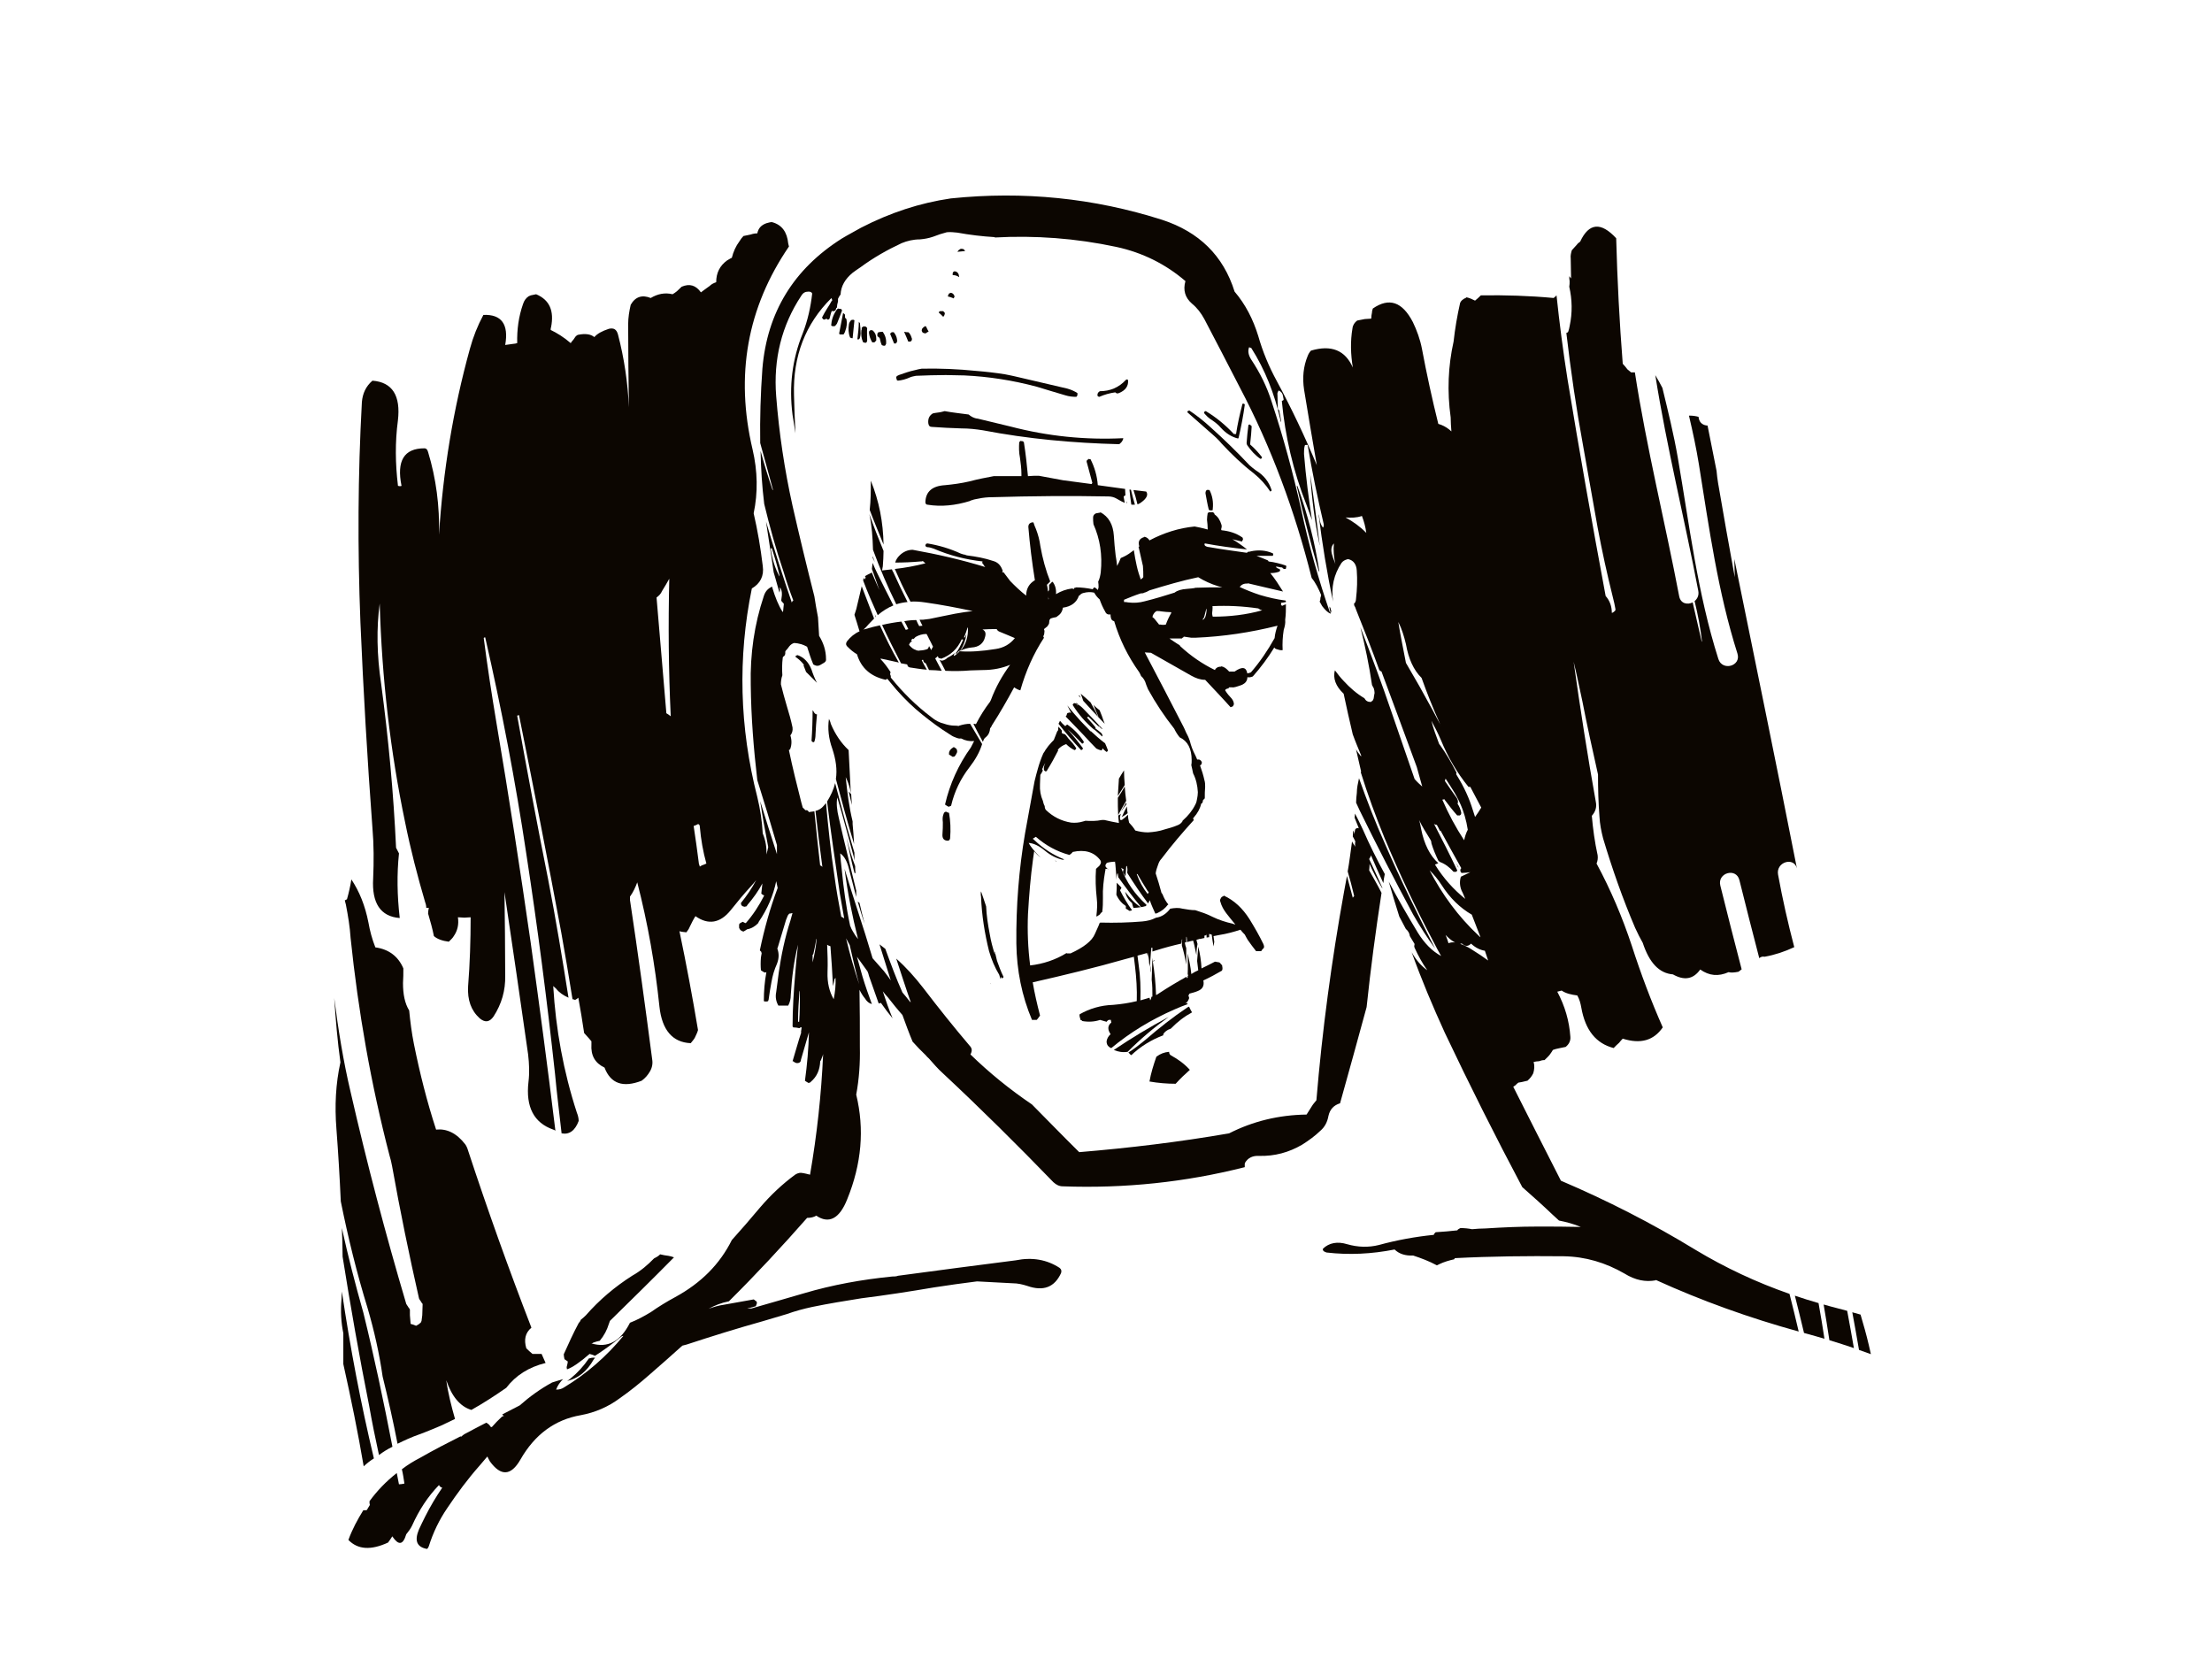 <?xml version="1.0" encoding="utf-8"?>
<!-- Generator: Adobe Illustrator 17.0.0, SVG Export Plug-In . SVG Version: 6.00 Build 0)  -->
<!DOCTYPE svg PUBLIC "-//W3C//DTD SVG 1.1//EN" "http://www.w3.org/Graphics/SVG/1.1/DTD/svg11.dtd">
<svg version="1.1" id="Layer_1" xmlns="http://www.w3.org/2000/svg" xmlns:xlink="http://www.w3.org/1999/xlink" x="0px" y="0px"
	 width="800px" height="600px" viewBox="0 0 800 600" enable-background="new 0 0 800 600" xml:space="preserve">
<g>
	<path fill="#0C0601" d="M672.335,488.209c1.437,0.506,2.873,1.013,4.297,1.545c-0.265-1.153-0.518-2.309-0.789-3.461
		c-0.855-3.643-1.886-7.254-2.953-10.856c-0.994-0.285-1.989-0.558-2.985-0.838C670.752,479.127,671.554,483.665,672.335,488.209z"
		/>
	<path fill="#0C0601" d="M661.623,484.699c2.982,0.906,5.939,1.855,8.863,2.859c-0.777-4.5-1.58-8.993-2.428-13.479
		c-2.097-0.577-4.198-1.138-6.305-1.667c-0.743-0.194-1.474-0.417-2.211-0.618C660.29,476.088,660.964,480.392,661.623,484.699z"/>
	<path fill="#0C0601" d="M647.197,467.946c-11.865-4.138-23.203-9.427-33.993-15.92c-15.789-9.649-32.104-17.939-48.679-25.007
		c-5.791-11.28-11.445-22.559-17.235-33.974c0.261-0.137,0.525-0.409,0.79-0.545c0.393-0.407,0.658-0.68,1.05-0.952
		c0.792-0.135,1.711-0.272,2.631-0.542c0.133,0,0.395-0.137,0.658-0.137c0.922-0.815,1.58-1.631,2.107-2.716
		c0.395-1.361,0.526-2.718,0.131-4.08c0.659-0.135,1.315-0.27,1.973-0.27c0.659-0.27,1.315-0.407,1.972-0.407
		c0.66-0.68,1.316-1.224,1.843-1.903c0.394-0.547,0.789-1.09,1.184-1.767c0.658-0.272,1.316-0.409,1.974-0.545
		c0.789-0.135,1.707-0.405,2.63-0.542c1.186-0.952,1.843-2.176,1.711-3.67c-0.394-5.709-1.976-11.143-4.737-16.307
		c0.528-0.138,1.054-0.275,1.58-0.41c1.58,1.087,3.553,1.494,5.657,1.769c0.789,1.357,1.183,2.851,1.446,4.348
		c1.449,8.29,5.394,13.045,11.709,14.676c0.658-0.677,1.316-1.359,1.974-1.903c0.394-0.543,0.921-1.087,1.315-1.496
		c6.449,2.039,11.183,0.682,14.473-4.075c-4.211-9.516-7.894-19.301-11.184-29.494c-3.419-10.329-7.63-20.248-12.761-29.764
		c0.395-0.949,0.527-1.899,0.395-2.988c-1.052-4.757-1.711-9.651-2.106-14.271c1.315-1.496,1.842-3.126,1.448-5.027
		c-3.025-16.855-5.658-33.842-8.027-50.694c1.185,4.759,2.107,9.516,3.159,14.272c1.711,8.835,3.685,17.669,5.658,26.502
		c0,5.164,0.131,10.191,0.525,15.218c0.132,2.718,0.659,5.302,1.316,7.885c3.289,11.006,7.104,21.879,11.578,32.342
		c0.92,2.039,1.841,3.808,2.763,5.439c2.367,7.203,5.921,11.006,10.919,11.413c4.081,2.311,7.369,1.769,9.868-1.764
		c3.289,2.311,6.579,2.583,10.262,0.95c0.922,0.273,2.107,0.137,3.553-0.133c0.395-0.273,0.791-0.547,1.052-0.817
		c0.043-0.005,0.082-0.015,0.126-0.02c-2.631-10.1-5.217-20.212-7.727-30.349c-1.144-4.624,5.761-6.582,6.904-1.965
		c2.334,9.427,4.747,18.837,7.187,28.234c0.506-0.468,1.139-0.685,1.931-0.521c3.657-0.654,7.192-1.819,10.724-3.469
		c-2.277-8.644-4.25-17.389-5.863-26.244c-0.828-4.558,5.735-6.541,6.823-2.247c-7.347-37.344-15.047-74.61-22.636-111.903
		c0.049,2.199,0.127,4.396,0.161,6.598c-2.103-11.28-4.077-22.694-6.049-34.111c-0.241-1.435-0.409-2.894-0.544-4.362
		c-1.092-5.457-2.177-10.912-3.256-16.371c-1.465-0.049-2.857-0.875-3.172-2.634c-0.031-0.171-0.053-0.346-0.085-0.516
		c-0.992-0.287-2.096-0.445-3.339-0.445c-0.039,0.021-0.07,0.056-0.109,0.077c1.368,5.828,2.634,11.673,3.58,17.569
		c3.698,23.045,6.859,46.139,13.939,68.407c1.444,4.541-5.47,6.473-6.904,1.963c-7.535-23.694-10.431-48.261-14.651-72.713
		c-1.473-8.532-3.551-16.934-5.589-25.33c-0.805-1.563-1.652-3.105-2.566-4.61c4.145,26.153,10.586,51.984,15.545,78.01
		c0.308,1.621-0.337,2.909-1.333,3.713c1.202,4.899,2.135,9.786,2.694,14.727c-0.132-0.137-0.264-0.407-0.264-0.68
		c-1.066-4.566-2.094-9.086-3.125-13.587c-1.864,0.96-4.363,0.484-4.877-2.209c-5.145-27.005-11.842-53.81-16.024-80.965h-1.366
		c-0.525-0.41-0.921-0.815-1.318-1.089c-0.525-0.682-1.051-1.36-1.709-2.039c-1.184-15.084-1.973-30.306-2.367-45.39
		c-5.527-5.982-9.869-5.574-13.026,1.224c-0.526,0.407-0.921,0.677-1.184,1.089c-0.658,0.677-1.185,1.357-1.841,2.037
		c-0.263,0.95-0.526,1.901-0.395,2.988c0,2.448,0.131,4.755,0.131,7.205c-0.263-0.27-0.394-0.545-0.656-0.819
		c0,0.549,0,1.224,0.131,1.767c0,0.68,0,1.362-0.131,2.039c1.052,4.622,1.184,9.377,0.131,14.271
		c-0.131,0.679-0.263,1.357-0.527,2.037c-0.132,0.273-0.394,0.273-0.657,0.409c1.579,13.59,3.553,27.179,6.052,40.77
		c1.71,9.921,3.552,19.706,5.263,29.629c1.577,8.427,3.421,16.848,5.525,25.275c0.394,1.359,0.656,2.858,0.921,4.215
		c0,0.27,0,0.544-0.264,0.68c-0.262,0.27-0.525,0.542-1.051,0.679c0-2.448-0.791-4.485-2.238-6.116
		c-4.866-26.096-9.472-52.188-13.814-78.554c-1.581-10.056-2.895-20.111-3.947-30.169c-0.394,0.407-0.658,0.68-1.052,0.949
		c-8.684-0.812-17.498-1.082-26.315-0.949c-0.656,0.68-1.445,1.36-2.103,1.904c-1.053-0.544-1.973-0.955-3.158-1.224v0.135
		c-1.318,0.545-1.974,1.222-2.238,1.904c-1.051,4.62-1.84,9.239-2.366,13.997c-1.973,8.834-2.369,17.937-1.051,27.453
		c0,1.627,0.129,3.26,0.262,5.027c-0.262-0.27-0.528-0.407-0.791-0.68c-1.183-0.95-2.5-1.629-3.947-2.038
		c-2.235-8.97-4.209-18.076-5.92-27.179c-0.657-3.4-1.841-6.659-3.289-9.65c-3.816-7.336-8.552-8.969-14.473-4.89
		c-0.131,0.268-0.131,0.679-0.263,0.949c0,0.68-0.261,1.357-0.261,2.039c0,0.272,0,0.542-0.133,0.68
		c-0.79,0-1.578,0.137-2.236,0.137c-0.921,0.133-1.842,0.407-2.763,0.54c-0.921,0.682-1.579,1.631-1.71,2.855
		c-0.791,4.62-0.656,9.379,0.132,14.132c-2.764-6.249-7.762-8.288-15.131-6.114c-0.525,0.547-0.92,1.224-1.183,1.904
		c-1.579,3.807-1.975,7.88-1.317,12.232c1.449,8.969,3.027,18.076,4.605,27.314c-4.34-10.461-9.21-20.657-14.472-30.441
		c-2.892-5.299-5.132-10.738-6.71-16.307c-1.843-5.982-4.605-11.418-8.552-16.037c-4.077-13.049-12.894-21.609-26.181-25.959
		c-24.735-7.881-50.128-10.466-76.441-7.746c-11.183,1.631-21.972,5.164-32.496,10.603c-2.369,1.357-4.738,2.579-6.975,3.938
		c-17.366,11.009-26.97,26.637-28.681,47.022c-0.66,9.105-0.921,17.939-0.79,26.911c1.58,5.569,3.026,11.144,4.604,16.848
		c0,0,0,0.137-0.132,0.137c-1.579-4.619-3.025-9.377-4.343-14.131c0.134,6.384,0.528,12.774,1.318,19.163
		c1.973,8.152,4.209,16.307,6.972,24.46c1.053,3.536,2.238,7.065,3.554,10.464c-0.394,0.27-0.526,0.545-0.526,0.815
		c-3.289-9.649-6.446-19.433-9.343-29.355c0.396,2.309,0.659,4.757,1.053,6.933c0.527,3.67,1.186,7.475,1.711,11.413
		c0.395,1.497,0.92,2.991,1.315,4.623c0.263,0.812,0.525,1.764,0.79,2.716c0.13-0.407,0.263-0.952,0.13-1.357v-0.547
		c0.79,0.952,0.922,2.313,0.528,4.489v0.407c0.262,0.409,0.658,0.679,0.92,1.087c-0.133,0.814-0.133,1.631-0.262,2.583
		c0,0.135-0.133,0.27-0.133,0.408c-1.58-2.446-2.764-5.439-3.814-8.974c0,0,0-0.135,0-0.268c-1.581,0.679-2.501,1.766-3.028,3.396
		c-3.42,10.194-4.999,20.93-4.735,32.208c0.131,11.688,1.052,23.103,2.366,34.387c2.501,7.88,4.868,15.763,7.107,23.51v3.261
		c-2.107-6.389-4.08-12.777-6.053-19.163c0.79,5.571,1.842,11.006,2.894,16.582c-0.131,0.814-0.394,1.764-0.657,2.716
		c0.133-2.583-0.263-5.027-1.316-7.611c-0.263-4.484-0.921-8.834-1.974-13.18c-6.446-25.143-7.104-50.422-1.972-75.427
		c3.025-1.767,4.473-4.485,3.946-8.153c-0.791-6.526-1.841-12.775-3.289-19.028c1.577-7.475,1.448-15.221-0.394-23.103
		c-6.316-26.774-1.973-51.237,13.155-73.388c-0.13-0.409-0.13-0.677-0.262-1.089c-0.395-4.077-2.237-6.794-5.921-7.743
		c-0.657,0-1.316,0.269-1.973,0.407c-1.842,0.679-2.896,1.766-3.29,3.67c-0.788,0-1.578,0.133-2.366,0.409
		c-0.789,0.133-1.71,0.407-2.632,0.542c-0.527,0.54-1.053,1.222-1.448,1.902c-1.314,1.767-2.235,3.807-2.763,5.978
		c-0.656,0.273-1.184,0.682-1.71,0.95c-2.632,1.906-3.947,4.489-3.947,7.888c-0.789,0.269-1.71,0.675-2.367,1.357
		c-1.184,0.815-2.238,1.631-3.158,2.309c-1.842-2.583-4.079-3.26-6.973-2.039c-0.525,0.545-1.184,1.087-1.71,1.631
		c-0.527,0.409-1.051,0.815-1.579,1.087c-2.762-0.679-5.395-0.135-7.894,1.357c-3.027-1.221-5.525-0.542-7.237,2.451
		c-0.526,2.308-0.92,4.619-0.92,7.065c0,10.192,0.131,20.115,0.261,30.036c-0.392-8.97-1.708-17.806-3.946-26.367
		c-0.526-1.899-1.577-2.444-3.289-2.041c-2.5,0.822-4.209,1.772-5.263,2.995c-1.314-1.089-3.288-1.359-5.918-0.815
		c-0.395,0.133-0.658,0.409-0.921,0.679c-0.395,0.679-0.922,1.361-1.449,1.904c0,0.135-0.132,0.272-0.262,0.407
		c-2.503-2.174-5.001-3.67-7.237-4.759c0-0.269,0-0.679,0.133-0.95c1.184-5.978-0.527-9.921-5.395-11.96
		c-0.657,0.137-1.315,0.275-1.973,0.409c-0.132,0.137-0.395,0.137-0.658,0.273c-1.052,0.675-1.71,1.631-2.104,2.853
		c-1.578,4.487-2.236,9.24-2.106,14.134c-0.525,0.133-0.92,0.272-1.446,0.272c-0.922,0.135-1.842,0.27-2.895,0.405
		c1.315-7.473-1.316-11.141-7.895-10.873c-2.105,3.945-3.683,7.885-4.867,12.235c-6.053,21.879-9.736,44.303-11.183,67.271
		c0.263-10.329-1.052-20.385-3.946-29.899c-0.264-0.95-0.659-1.361-1.318-1.361c-7.368,0-10.131,4.489-8.288,13.59
		c-0.394,0.138-0.79,0.138-1.185,0c-0.129,0-0.129,0-0.129-0.268c-0.922-7.747-1.053-15.496,0-23.376
		c1.052-8.972-1.974-13.866-9.211-14.406c-2.369,2.039-3.553,4.619-3.816,7.747c-1.447,26.366-1.578,52.868-0.527,79.639
		c1.053,24.733,2.501,49.604,4.343,74.339c0.527,6.114,0.527,12.23,0.263,18.347c-0.525,8.832,2.63,13.726,9.604,14.269
		c0,0,0,0,0-0.137c-0.92-7.883-1.052-15.763-0.263-23.239c-0.394-0.677-0.657-1.359-1.052-2.038
		c-0.922-19.845-2.762-39.549-5.394-59.256c-1.58-10.461-1.711-20.248-0.527-29.082c0.791,27.043,3.816,53.412,9.21,79.232
		c1.974,9.784,4.474,19.433,7.233,28.812c0.266,0.679,0.398,1.357,0.398,2.039h0.92c-0.131,0.679-0.261,1.357-0.261,2.036
		c0.787,2.721,1.576,5.439,2.104,8.158c1.183,1.084,3.157,1.762,5.394,2.036c0.657-0.679,1.315-1.222,1.711-1.902
		c1.446-2.039,1.973-4.347,1.579-6.933c0.787,0,1.577,0.137,2.368,0.137c0.658,0,1.446-0.137,2.236-0.137
		c0,8.29-0.263,16.719-0.921,25.007c-0.263,4.894,1.052,8.698,4.211,11.551c1.972,1.634,3.552,1.36,4.998-0.679
		c2.895-4.484,4.342-9.377,4.211-14.811c0-10.061-0.131-20.115-0.264-30.172c2.894,19.57,5.79,39.141,8.552,58.711
		c0.395,3.396,0.527,6.659,0.133,9.919c-1.053,9.107,1.973,14.814,8.945,17.26c0.395,0.137,0.659,0.273,0.79,0.409
		c-2.762-22.696-5.789-45.393-8.946-68.088c-3.814-26.502-7.894-53.003-12.368-79.367c-1.709-10.194-3.288-20.522-4.604-30.717
		c0-0.133,0.264-0.269,0.525-0.269c5.921,25.821,10.921,51.914,14.869,78.282c4.078,26.499,7.499,53.001,10.393,79.637
		c0.656,7.203,1.579,14.269,2.369,21.472c2.761,0.544,4.866-0.95,6.182-4.484c0-0.952-0.262-2.039-0.656-2.991
		c-4.869-14.948-7.631-30.169-8.554-45.797c0.395,0.27,0.659,0.677,1.054,0.952c1.052,1.357,2.631,2.446,4.473,3.258
		c-2.237-14.268-4.604-28.537-7.368-42.809c-3.946-19.706-7.63-39.411-11.183-59.119c0-0.133,0.132-0.133,0.657-0.27
		c5.263,26.231,10.395,52.323,15.262,78.554c1.449,8.015,2.764,16.036,4.079,24.19c0.263,0,0.658,0.135,0.92,0.272
		c0.527-0.272,0.922-0.545,1.183-0.817c0.791,4.215,1.449,8.427,2.107,12.777c0.658,0.679,1.183,1.359,1.71,1.901
		c0.264,0.27,0.658,0.819,0.922,1.089v1.087c-0.264,4.077,1.314,6.796,4.737,8.425c2.234,5.844,6.709,7.34,13.418,4.757
		c1.315-0.95,2.236-2.039,3.026-3.396c0.79-1.361,1.052-2.855,0.79-4.349c-2.5-19.164-5.133-38.461-8.026-57.623v-1.224
		c1.184-1.631,1.974-3.4,2.63-5.164c3.816,14.813,6.448,29.76,8.027,44.983c0.921,8.427,4.735,12.912,11.313,13.182
		c0.527-0.679,1.053-1.222,1.447-1.902c0.395-0.952,0.922-1.766,1.184-2.853c-1.974-11.823-4.209-23.783-6.709-35.745
		c0.789,0.273,1.578,0.273,2.499,0.41c0.525-0.679,0.92-1.226,1.183-1.904c0.657-1.359,1.314-2.718,2.106-3.942
		c4.605,3.263,8.946,2.583,12.762-2.176c2.368-2.988,4.736-5.842,7.368-8.697c0.657-0.677,1.184-1.357,1.842-2.172
		c-1.579,2.989-3.422,5.706-5.526,8.288c0,0.817,0.394,1.224,1.314,1.361c0.133,0,0.395-0.137,0.659-0.137
		c0.131-0.137,0.263-0.27,0.394-0.544c2.105-2.446,3.946-5.027,5.395-7.746c-0.132,1.224-0.263,2.448-0.395,3.67
		c0.264,0.273,0.659,0.543,1.053,0.68c-1.842,3.67-4.079,7.066-6.711,10.056c0-0.135-0.132-0.135-0.263-0.135
		c-0.264-0.137-0.526-0.272-0.791-0.409c-0.263,0.137-0.525,0.272-0.788,0.409c-0.133,0.135-0.263,0.135-0.395,0.27
		c-0.13,0.275-0.13,0.41-0.13,0.545v0.949c0.262,0.815,0.919,1.224,1.578,1.36c0.526-0.272,0.922-0.545,1.316-0.815
		c1.577-0.27,2.894-1.087,3.945-2.174c0.132-0.135,0.132-0.272,0.265-0.544c3.156-4.622,5.261-9.512,6.314-14.676
		c0.131,0.814,0.395,1.631,0.528,2.446c-2.764,7.338-4.869,14.948-6.448,22.558c0.261,0.273,0.395,0.41,0.525,0.545
		c0,0.272,0.132,0.409,0.132,0.542c-0.132,0.407-0.132,0.952-0.262,1.494c-0.134,1.632-0.134,3.128,0,4.622
		c0.394,0.273,0.789,0.547,1.315,0.817c0.131,0,0.394,0,0.657-0.137c-0.657,3.533-0.922,6.931-0.922,10.464
		c0.133,0,0.264,0.137,0.264,0.137h0.921c0.13,0,0.263-0.137,0.394-0.137c0-0.137,0-0.27,0.132-0.407
		c0.264-2.176,0.659-4.35,1.053-6.524c0.394-2.308,1.052-4.483,1.974-6.523c0.789-2.038,0.789-3.806,0.131-5.571
		c0.133-0.137,0.133-0.409,0.263-0.682c0.922-3.261,1.973-6.388,2.895-9.647c0.264-0.544,0.395-1.089,0.657-1.631
		c0.132-0.137,0.263-0.273,0.394-0.545c0.133,0,0.264-0.137,0.264-0.137c0.264,0,0.525,0,0.79-0.135c0.133,0,0.262,0,0.262-0.135
		c-0.262,0.952-0.526,1.903-0.788,2.853c-1.973,6.116-3.289,12.368-4.211,18.756c-0.263,2.446-0.656,4.757-0.921,7.066
		c-0.395,1.904,0,3.536,0.789,4.894h3.553c0.658-1.224,0.922-2.448,0.922-3.808c0.395-6.521,1.184-12.502,2.631-18.211
		c-0.395,3.533-0.788,7.203-1.052,10.873c-0.526,6.252-0.922,12.505-0.922,18.622c0,0.133,0.133,0.268,0.264,0.407
		c0.79,0,1.448,0.133,2.106,0.27c0.13,0,0.263,0,0.263-0.137l0.262-0.133h0.394c-0.131,0.679-0.131,1.087-0.262,1.766
		c0.131,0,0.131,0,0.131,0c-1.184,3.531-2.104,7.065-3.158,10.464c0.264,0,0.396,0.135,0.527,0.27
		c0.788,0.545,1.447,0.545,2.106,0.137c0.262-0.272,0.395-0.544,0.395-0.95c0.92-3.263,1.973-6.659,2.894-9.921
		c-0.131,5.842-0.659,11.822-1.446,17.53c0.395,0.272,0.787,0.544,1.315,0.817c0.263-0.138,0.656-0.138,0.788-0.41
		c2.238-1.901,3.289-4.347,3.421-7.473c0.264-0.27,0.394-0.679,0.526-1.087c0.263-0.543,0.395-0.952,0.527-1.496
		c-0.659,14.676-2.237,29.219-4.736,43.626c-1.055-0.273-2.108-0.545-3.29-0.68c-0.79,0-1.448,0.27-2.105,0.68
		c-4.605,3.398-8.816,7.336-12.762,11.958c-3.288,3.942-6.71,7.883-10.131,11.686c-4.342,8.698-11.051,15.495-20.523,20.658
		c-3.027,1.632-5.921,3.4-8.815,5.435c-2.5,1.497-4.999,2.856-7.499,3.807c-3.42,6.794-8.026,9.24-13.946,7.475
		c0.263,0,0.525-0.137,0.656-0.272c0.791-0.273,1.58-0.545,2.369-0.679c1.579-1.904,2.63-3.943,3.288-6.117
		c0.132-0.272,0.263-0.677,0.396-1.086c7.762-7.611,15.524-15.223,23.157-22.969c-0.66-0.272-1.317-0.407-1.976-0.542
		c-1.052-0.137-1.973-0.274-3.027-0.547c-0.657,0.682-1.445,1.089-2.235,1.497c-2.238,2.309-4.736,4.483-7.895,6.253
		c-6.182,3.94-11.841,8.697-16.708,14.269c-0.658,0.679-1.183,1.09-1.842,1.631c-0.132,0.409-0.395,0.817-0.79,1.222
		c-1.973,3.672-3.683,7.473-5.396,11.28c0,0.545,0.134,1.087,0.264,1.769c0.395,0.27,0.792,0.54,1.185,0.814
		c0,0.682-0.264,1.36-0.393,2.039v0.135c0,0.272,0.129,0.545,0.129,0.682c1.974-0.682,4.737-2.586,8.158-5.574
		c0.659,0.135,1.315,0.408,1.973,0.68c3.158-2.037,6.184-4.215,9.473-6.933c0.131-0.137,0.526-0.27,0.789-0.27
		c-6.052,7.34-13.157,13.591-21.445,18.618c-0.791,0.543-1.71,0.819-2.894,0.819c0.525-1.499,1.446-2.718,2.499-3.806
		c-1.316,0.407-2.631,0.814-3.948,1.222c-4.21,2.309-8.026,5.029-11.71,8.288c-2.103,1.089-4.208,2.174-6.313,3.263
		c0.131,0.27,0.394,0.407,0.657,0.545h-0.133c-0.264,0.137-0.525,0.137-0.789,0.405c-1.183,1.089-2.366,2.313-3.551,3.671
		c-0.133-0.138-0.265-0.138-0.396-0.138c-0.131-0.133-0.131-0.133-0.263-0.407c-0.263-0.409-0.789-0.814-1.315-1.089
		c-2.63,1.362-5.262,2.719-7.763,4.078c-0.528,0.273-0.922,0.679-1.448,1.089c0-0.135,0-0.272,0-0.272
		c-4.867,2.446-9.866,5.029-14.603,7.747c-2.369,1.224-4.605,2.581-6.711,4.212c0.397,1.632,0.659,3.398,0.922,5.165
		c-0.659,0.135-1.316,0.272-1.974,0.272c-0.264-1.359-0.525-2.716-0.79-4.08c-3.816,2.991-7.104,6.391-9.867,10.194
		c0,0.544,0,0.954,0.131,1.361c-0.263,0.407-0.525,0.814-0.657,1.087c-0.133,0.272-0.263,0.407-0.395,0.68
		c-0.131,0.133-0.395,0.133-0.659,0.133h-0.657c-2.104,3.4-3.947,6.796-5.394,10.739c3.421,3.53,8.157,3.802,14.341,0.95
		c0.526-0.679,1.052-1.494,1.58-2.311v0.135c2.236,3.265,3.816,3.125,5-0.815c0.789-0.952,1.579-2.039,2.105-3.126
		c2.5-5.572,5.656-10.466,9.735-14.676c0.263,0.54,0.659,0.815,1.184,0.952c-2.236,3.258-4.342,6.794-6.186,10.461
		c-0.786,1.632-1.576,3.126-2.233,4.623c-1.712,4.078-0.791,6.386,2.892,7.066c0.397-0.27,0.527-0.68,0.658-0.952
		c1.58-5.027,3.816-9.647,6.711-13.861c3.552-5.299,7.368-10.466,11.578-15.223c1.052-1.224,1.974-2.309,2.894-3.4
		c0.263,0.545,0.526,1.09,0.921,1.771c3.948,5.435,7.631,5.299,11.052-0.68c5.131-8.969,12.367-14.406,21.839-16.038
		c5.131-0.95,9.869-2.988,14.076-6.116c3.686-2.581,7.237-5.434,10.79-8.56c3.947-3.396,7.894-6.933,11.841-10.464
		c0.525-0.138,1.051-0.272,1.579-0.407c9.077-2.993,18.287-5.846,27.497-8.428c2.894-0.814,5.789-1.764,8.685-2.581
		c3.025-1.089,6.05-1.901,9.208-2.583c5.921-1.224,11.842-2.174,17.763-3.125c8.684-1.087,17.498-2.446,26.314-3.942
		c5.13-0.815,10.262-1.494,15.524-2.174c4.209,0.273,8.552,0.407,12.893,0.68c1.843,0,3.554,0.405,5.263,0.95
		c5.79,2.039,9.867,0.543,12.235-4.622c0.264-0.815,0.133-1.359-0.525-1.899c-4.605-2.993-9.868-3.945-15.92-2.719
		c-14.078,1.766-28.155,3.668-42.496,5.572c-0.659,0.272-1.448,0.272-2.106,0.272c-10.92,1.086-21.578,2.99-32.103,6.116
		c-6.183,1.766-12.499,3.666-18.814,5.435h-1.841c0.263,0,0.525,0,0.791-0.138c0.92-0.133,1.708-0.407,2.63-0.677
		c0.133-0.407,0.264-0.817,0.395-1.089c0-0.135,0-0.272-0.132-0.542c0-0.138-0.131-0.273-0.395-0.273
		c-0.131-0.272-0.395-0.407-0.657-0.545c-3.552,0.68-7.104,1.225-10.657,1.904c-1.973,0.273-3.816,0.815-5.657,1.497
		c2.237-1.224,4.605-2.176,7.367-2.721c9.736-9.646,19.209-19.841,28.286-30.169c1.316,0,2.5-0.272,3.289-0.815
		c4.605,3.126,8.422,1.087,11.183-5.846c5.263-12.909,6.316-25.414,3.29-37.917c1.052-5.706,1.447-11.413,1.316-17.257
		c0-6.933,0-13.861-0.133-20.657c0.528,1.084,1.184,2.174,1.974,3.123c0.659,1.089,1.448,1.767,2.5,2.041
		c-1.185-3.265-2.369-6.523-3.422-10.059c-0.657-2.444-1.314-4.757-1.973-7.064c1.316,1.767,2.5,3.531,3.816,5.299
		c0.263,0.545,0.395,1.085,0.527,1.632c1.183,3.396,2.366,6.659,3.55,10.056c0-0.137,0-0.137,0.133-0.137
		c0.133,0,0.395-0.133,0.657-0.133c1.317,1.899,2.765,3.803,4.211,5.569c-1.316-3.123-2.499-6.521-3.552-9.784
		c0.658,0.815,1.183,1.497,1.841,2.176c1.71,2.173,3.421,4.348,5.263,6.386c1.184,3.261,2.368,6.524,3.684,9.651
		c1.579,1.766,3.158,3.396,4.867,5.027c0.265,0.409,0.659,0.679,1.052,1.087c1.58,1.767,3.159,3.67,5.001,5.302
		c13.682,12.773,26.972,25.955,39.997,39.413c1.051,0.95,2.104,1.491,3.42,1.491c22.366,0.817,44.337-1.491,65.782-6.928v-1.089
		c0-0.135,0-0.269,0.132-0.543c1.052-1.764,2.763-2.583,5.132-2.446c5.525,0.133,10.659-1.224,15.524-4.075
		c2.369-1.496,4.607-3.128,6.58-5.03c1.577-1.359,2.499-3.126,2.893-5.301c0.528-2.448,1.973-3.942,4.21-4.618
		c3.289-11.69,6.447-23.244,9.605-34.796c1.446-13.861,3.289-27.586,5.394-41.312c-1.448-2.855-3.027-5.572-4.473-8.155
		c0.131-0.814,0.131-1.629,0.131-2.309c1.315,2.99,2.894,5.978,4.605,8.834c0,0,0-0.135,0-0.272
		c-1.578-3.533-3.158-6.931-4.736-10.329c0.261-0.409,0.525-0.815,0.656-1.359c1.448,3.398,2.894,6.659,4.473,10.056
		c0.132-1.085,0.264-2.176,0.526-3.26c-2.892-5.301-5.525-10.603-7.896-16.038c-0.919-1.902-1.84-3.942-2.892-5.842
		c0,0.544-0.131,1.086-0.131,1.494c0.526,1.36,1.051,2.581,1.579,3.94c-0.131-0.133-0.131-0.133-0.264-0.27
		c-0.131,0.137-0.263,0.137-0.525,0.137c0,0,0,0-0.132,0c-0.265,0.27-0.527,0.407-0.527,0.814c-0.131,0.407-0.131,0.817-0.131,1.359
		c-0.132-0.542-0.265-0.952-0.526-1.359c0,0.68-0.132,1.359-0.132,2.174c0.264,0.545,0.658,1.089,0.922,1.769
		c-0.133,0.677-0.133,1.359,0,2.039c-0.133-0.41-0.395-0.68-0.657-1.087c-0.133-0.275-0.396-0.545-0.529-0.952
		c-0.524,3.67-0.919,7.203-1.578,10.873c0.791,2.716,1.578,5.571,2.235,8.424c0,0.137,0,0.273,0.133,0.407
		c-0.262,0.273-0.395,0.543-0.526,0.682c-0.657-2.584-1.447-5.302-2.105-7.882c-0.394,1.902-0.659,3.803-1.052,5.706
		c-4.474,24.733-7.894,50.014-10.001,75.426c-0.525,0.68-1.183,1.36-1.579,2.039c-0.658,1.089-1.315,2.039-1.972,3.125
		c-10.133,0.137-19.473,2.448-28.024,6.796c-18.025,3.125-36.183,5.301-54.206,6.798c-5.79-5.711-11.445-11.553-17.103-17.26
		c-8.026-5.439-15.393-11.416-22.236-18.076c0.658-1.224,0.658-2.176-0.263-3.13c-5.658-6.654-11.314-13.724-16.709-20.792
		c-3.157-4.075-6.316-7.608-9.868-10.733c1.711,5.164,3.422,10.598,5.263,15.763c-0.131-0.133-0.263-0.133-0.263-0.133
		c-0.922-1.227-1.841-2.311-2.763-3.4c-2.238-5.027-4.211-10.329-6.184-15.766c-0.659-0.542-1.448-1.087-2.105-1.632
		c1.316,4.35,2.762,8.702,4.078,13.049c-0.788-1.222-1.711-2.311-2.5-3.396c-1.316-1.496-2.764-3.125-4.077-4.62
		c-1.711-5.709-3.423-11.281-5.263-16.854c-1.709-5.165-3.29-10.329-4.869-15.493c1.053,8.563,2.764,16.987,4.869,25.414
		c-0.658-0.815-1.316-1.766-1.841-2.718c-0.264-0.545-0.658-1.085-0.789-1.63c-0.133-0.272-0.265-0.409-0.265-0.679
		c-1.445-6.659-2.367-13.591-3.026-20.387c-0.263-1.904-0.393-3.803-0.526-5.572c1.449,0.95,2.499,2.856,3.158,5.572
		c0.922,3.398,1.71,6.796,2.632,10.193v-2.311c-2.106-8.834-4.341-17.53-6.315-26.364c-0.657-2.718-0.922-5.164-0.527-7.338
		c2.238,7.475,4.21,15.221,6.316,22.833c-0.132-0.954-0.132-1.904-0.132-2.855c-1.052-3.536-1.974-6.933-3.025-10.331
		c-1.317-5.027-2.632-9.919-3.947-14.811c-0.526,2.309-1.58,4.485-2.896,6.658c1.316,11.145,3.027,22.287,4.605,33.297
		c0.527,2.989,1.053,5.977,1.58,8.97c-0.264-0.137-0.527-0.41-0.922-0.545c0,0,0,0-0.131,0c-0.921-4.892-1.842-9.921-2.5-14.948
		c-1.316-8.697-2.237-17.531-3.026-26.229c-0.264,0.272-0.527,0.679-0.922,1.084c-0.657,0.819-1.709,1.497-2.893,1.769
		c0.79,6.794,1.578,13.455,2.499,20.25c-0.263-0.273-0.395-0.407-0.657-0.547c0,0,0,0-0.133,0.14
		c-0.791-6.661-1.448-13.184-2.106-19.706c-0.656,0.133-1.315,0.133-1.972,0.272c-0.131-0.272-0.395-0.544-0.659-0.68h-0.657
		c-0.262-0.409-0.658-0.679-0.919-0.95c-0.133-0.682-0.397-1.226-0.528-1.904c-1.579-6.251-3.158-12.503-4.474-18.888
		c0.264-0.137,0.528-0.275,0.528-0.547c0.526-1.494,0.526-3.123,0-4.755c0.659-0.815,0.921-1.767,0.788-2.855
		c-0.526-2.583-1.316-5.301-2.103-7.882c-0.791-2.584-1.449-5.165-2.107-7.748c0-1.086,0.133-2.176,0.526-3.261
		c-0.132-2.039-0.132-4.212,0.132-6.251c0-0.272,0.133-0.407,0.262-0.543c0.264-0.135,0.396-0.272,0.529-0.542
		c0-0.138,0.13-0.275,0.13-0.545v-0.407c0-0.273,0-0.41,0.131-0.545c0.527-0.542,0.922-1.087,1.316-1.629
		c0.527-0.682,1.184-1.089,1.842-1.224c1.711,0.135,3.157,0.542,4.604,1.359c0.659,2.039,1.316,4.215,2.238,6.386
		c0.659,0.409,1.315,0.68,2.105,0.409c0.658-0.272,1.183-0.679,1.71-0.952c0.526-0.27,0.92-0.814,0.79-1.357
		c0-3.126-0.922-5.844-2.499-8.427c-0.132-2.176-0.264-4.348-0.397-6.661c-0.525-2.581-0.919-5.164-1.315-7.608
		c-2.762-10.873-5.393-21.746-7.894-32.753c-2.893-13.049-4.867-26.229-5.92-39.683c-1.053-13.32,1.974-25.549,9.078-36.286
		c0.658-1.087,1.447-1.494,2.501-1.494c0,0,0,0,0.131,0c0.263,0,0.527,0,0.788,0.133c0.264,0.137,0.397,0.273,0.526,0.543
		c-0.526,4.757-1.578,9.651-3.419,14.408c-3.816,9.376-5.002,19.163-3.686,29.49c0.396,2.173,0.659,4.348,1.054,6.659
		c-0.264-4.62-0.395-9.241-0.527-13.862c-0.395-13.997,4.078-25.687,13.552-35.066c0,0.275,0.13,0.412,0.263,0.682
		c0,0,0,0.137,0,0.273c-0.133,0-0.133,0-0.133,0c-0.524,0.95-1.052,1.902-1.71,2.855c-0.657,1.084-1.316,2.172-1.842,3.26
		c0.396,0.815,0.791,0.952,1.579,0.409c0.133,0.137,0.395,0.27,0.659,0.407c0-0.137,0.131-0.137,0.263-0.137
		c0-0.133,0-0.133,0.131-0.133c0.133-0.137,0.133-0.275,0.133-0.275c0.263-0.949,0.394-1.764,0.787-2.715
		c0,0.134,0.133,0.134,0.263,0.134c0,0,0.264,0,0.66,0c0,0,0-0.134,0.132-0.134c0.263-0.137,0.395-0.273,0.395-0.547
		c0.131-0.133,0.131-0.268,0.131-0.543c0.132,0,0.132,0,0.264,0c0-0.677,0.13-1.496,0.394-2.311c0,0,0-0.135,0-0.268v-0.68
		c0.264-0.543,0.527-1.087,0.922-1.496c0.13-3.125,1.708-5.707,4.339-7.881c0.921-0.68,1.842-1.359,2.896-2.039
		c4.604-3.4,9.604-6.252,14.866-8.7c1.975-0.814,4.212-1.357,6.579-1.357c1.58-0.133,3.158-0.407,4.737-0.95
		c1.711-0.68,3.42-1.222,4.999-1.632c1.316-0.133,2.5,0,3.815,0.137c4.474,0.815,8.948,1.357,13.553,1.631c0,0,0,0.133-0.131,0.133
		c14.735-0.812,29.47,0.275,44.072,3.4c9.474,2.039,17.895,6.251,24.999,12.367c-0.922,3.263-0.131,5.981,2.369,8.153
		c1.843,1.496,3.289,3.4,4.473,5.576c4.212,8.015,8.421,16.17,12.763,24.597c11.446,21.746,19.998,44.848,26.051,69.04
		c1.446,1.766,2.5,3.942,3.42,6.116c0,0.407-0.131,0.677-0.263,1.089c0,0.269,0,0.679-0.134,0.949c0,0.137-0.129,0.27-0.129,0.409
		c0.263,0.542,0.656,1.086,0.921,1.629c1.052,1.359,1.974,2.311,3.025,2.719c0.133-0.272,0.133-0.68,0.264-0.95
		c-0.131-0.41-0.264-0.68-0.264-0.952c-0.132-0.272-0.132-0.409-0.395-0.679c0,0.543,0,1.087,0.263,1.631v0.815
		c-4.209-12.098-7.763-24.735-10.524-37.647c-2.897-13.047-6.446-26.094-10.658-38.867c-1.708-5.436-4.211-10.464-7.369-15.221
		c-1.052-1.632-1.315-3.126-0.788-4.483c0.263,0.135,0.526,0.135,0.788,0.272c5.001,7.882,8.42,16.578,10.524,25.956
		c0,0.273,0,0.545,0.265,0.814c0-0.814-0.265-1.764-0.395-2.716c-0.13-0.542-0.263-0.95-0.263-1.494
		c-0.264-0.135-0.395-0.273-0.526-0.544c0-1.631-0.132-3.398-0.132-5.029c-0.133-0.679,0.132-1.087,0.393-1.629
		c1.055,0.405,1.58,1.22,1.713,2.581c0,0.27,0.128,0.407,0.128,0.542c0,0.137,0,0.274-0.128,0.408
		c-0.133,0.137-0.396,0.137-0.53,0.272c1.187,12.638,4.079,25.277,8.949,37.644c0.657,1.903,1.314,3.673,1.972,5.437
		c-1.184-7.61-2.235-15.628-2.895-23.92c0-0.95,0-2.039,0.265-2.989c0-0.133,0.131-0.27,0.26-0.27h0.791
		c1.578,9.512,3.552,19.026,5.788,28.537c0.132,0.545,0,1.087-0.263,1.362c-0.788-1.087-1.183-2.311-1.317-3.805
		c0-0.41-0.13-0.679-0.261-1.089c1.316,10.734,3.026,21.2,5.263,31.666c-0.79-5.167,0.26-9.784,3.026-13.999
		c0.524-0.682,1.181-1.089,2.235-1.359c0.133,0,0.263,0,0.263,0c1.844,0.409,2.896,1.903,3.027,4.077
		c0.261,3.396,0.131,6.796-0.263,10.193c0,0.95-0.395,1.631-0.792,1.904c0.133,0.133,0.133,0.27,0.133,0.545
		c0.263,0.407,0.525,0.95,0.658,1.494c2.895,7.203,5.788,14.539,8.42,21.879c0.263,0.272,0.395,0.409,0.79,0.543
		c4.211,11.416,8.55,22.969,12.763,34.522c0.656,2.308,1.315,4.615,1.971,7.065c-0.921-0.817-1.842-1.631-2.763-2.719
		c-2.761-8.015-5.526-16.036-8.288-24.052c-3.552-10.466-7.367-20.66-11.316-30.853c1.711,6.796,3.159,13.726,4.21,20.929
		c0.263,0.409,0.395,0.815,0.659,1.222c0.131,0.545,0.264,1.089,0.264,1.632c-0.133,0.407-0.133,0.954-0.264,1.494
		c0,0.543-0.263,0.954-0.395,1.224c-0.131,0.137-0.263,0.273-0.394,0.273c-0.13,0.133-0.13,0.133-0.264,0.27
		c-1.183,0-1.841-0.407-2.367-1.36c-2.763-1.629-5.263-3.803-7.499-6.249c-1.184-1.224-2.105-2.448-3.027-3.67
		c-0.132,0-0.132-0.135-0.132-0.272c-0.789,2.988,0.264,5.844,3.158,8.562c1.051,4.892,2.105,9.786,3.289,14.678
		c0.922,2.581,1.972,5.03,3.025,7.608v0.41c-0.658-0.814-1.316-1.631-1.841-2.583c0.657,2.721,1.183,5.302,1.841,8.018
		c0,0,0,0.137-0.129,0.272c2.499,8.021,5.392,15.901,8.549,23.648c5.394,12.91,11.314,25.55,17.893,37.917
		c0.791,1.631,1.713,3.263,2.633,4.892c-3.289-1.766-6.053-4.622-8.422-8.425c-3.683-6.117-7.236-12.232-10.525-18.484
		c1.185,4.213,2.5,8.427,3.815,12.64c0.791,1.494,1.58,2.991,2.369,4.483c0.79,0.68,1.315,1.497,1.448,2.586
		c0.527,0.95,1.184,1.901,1.71,2.851c0,0.27-0.131,0.545-0.131,0.815c0,0.272,0.131,0.409,0.131,0.542
		c1.318,2.856,2.763,5.572,4.606,8.155c-2.105-1.494-4.079-3.67-5.659-6.523c3.554,9.921,7.631,19.57,11.972,29.084
		c8.949,18.889,18.29,37.508,28.027,55.858c3.682,3.258,7.365,6.521,10.918,9.921c0.79,0.677,1.58,1.494,2.369,2.171
		c2.761,0.545,5.261,1.225,7.893,2.311c-5.262-0.135-10.525-0.135-15.657-0.135c-6.182,0-12.499,0.275-18.814,0.682
		c-1.71,0-3.29,0.135-4.866,0.272c-1.316-0.272-2.763-0.41-4.209-0.41c-0.134,0.138-0.397,0.138-0.527,0.273
		c-0.263,0.137-0.394,0.272-0.527,0.407c0,0.137,0,0.137,0,0.137c-2.631,0.272-5.262,0.543-7.894,0.679
		c-0.13,0.135-0.261,0.272-0.394,0.409c-0.132,0.133-0.264,0.27-0.264,0.545c-6.71,0.677-13.418,1.899-19.867,3.667
		c-3.815,0.954-7.63,0.815-11.445-0.272c-3.554-1.087-6.578-0.542-8.816,1.632v0.544c0.132,0.133,0.263,0.27,0.395,0.407
		c0.263,0.137,0.528,0.273,0.92,0.407c8.158,0.952,16.316,0.544,24.605-1.087c1.709,1.631,3.947,2.313,6.71,2.176
		c2.893,0.95,5.789,2.039,8.552,3.533c0.263,0,0.526-0.27,0.921-0.409c1.711-0.814,3.552-1.357,5.395-1.764
		c0-0.138,0.129-0.273,0.263-0.41c13.156-0.679,26.18-0.814,39.339-0.679c7.893,0.135,15.128,2.309,21.97,6.253
		c3.948,2.444,7.63,3.126,11.314,2.444c0,0,0,0,0-0.135c16.601,7.552,33.907,13.757,51.687,18.657
		C649.467,477.01,648.345,472.474,647.197,467.946z M281.919,208.489c-1.58-2.855-2.63-6.253-3.159-9.921
		c-0.13-0.27,0-0.27,0.395-0.27c1.053,3.258,1.974,6.386,2.764,9.784C281.919,208.352,281.919,208.352,281.919,208.489z
		 M241.001,257.958c-1.185-13.999-2.369-27.861-3.553-41.86c0.92-0.679,1.577-1.357,1.974-2.311
		c1.052-1.627,1.841-3.125,2.631-4.484c-0.395,16.447-0.264,33.025,0.526,49.744C242.053,258.636,241.527,258.229,241.001,257.958z
		 M253.762,312.995c-0.13,0.14-0.395,0.273-0.657,0.41c-0.13-0.544-0.395-0.95-0.395-1.494c-0.526-4.352-1.183-8.697-1.842-13.185
		c0.526-0.133,1.052-0.407,1.578-0.679c0.395,0,0.658,0.41,0.658,0.952c0.395,4.622,1.184,9.105,2.369,13.317
		C254.817,312.592,254.288,312.862,253.762,312.995z M307.311,341.81c1.051,4.619,2.104,9.377,3.42,14.134
		c-1.841-5.437-3.42-11.009-4.735-16.58C306.389,340.178,306.916,340.995,307.311,341.81z M300.339,342.217
		c0.394,4.757,0.656,9.514,0.921,14.408c0.263-0.817,0.393-1.632,0.525-2.448c0.132-0.27,0.264-0.27,0.395-0.545
		c0.132,2.446-0.131,5.032-0.657,7.748c-1.58-2.716-2.369-5.979-2.238-9.786c0.133-3.396,0-6.659-0.132-9.922
		C299.548,341.947,299.811,342.08,300.339,342.217z M293.891,347.791v-2.448c0.131-0.138,0.263-0.272,0.263-0.272
		c0.393-1.766,0.789-3.536,1.051-5.437h0.132c-0.262,2.991-0.79,5.709-1.446,8.428C293.891,348.063,293.891,347.924,293.891,347.791
		z M289.286,359.067c0,3.4,0,6.931-0.263,10.467h-0.396c0-0.14,0-0.273,0-0.273c0-3.67,0.263-7.34,0.526-11.008
		C289.286,358.525,289.286,358.797,289.286,359.067z M481.9,201.014c-0.658-1.904-0.525-3.398,0.525-4.485
		c-0.26,2.446,0,5.027,0.528,7.473C482.69,203.054,482.164,202.1,481.9,201.014z M486.637,187.152
		c2.104,0.137,3.947,0.137,5.921-0.545c0.789,2.039,1.314,4.078,1.578,6.116C492.03,190.547,489.399,188.646,486.637,187.152z
		 M531.106,284.595h0.657c1.316,2.446,2.632,5.029,3.947,7.475c-0.657,1.087-1.448,2.311-2.235,3.398
		c-0.263-0.817-0.528-1.632-0.792-2.448c-1.315-4.349-3.288-8.562-5.656-12.368c-0.132-0.272-0.263-0.407-0.394-0.68
		c0-0.133,0.13-0.27,0.13-0.542c-1.711-3.396-3.684-6.794-5.921-9.921c-0.132-0.137-0.263-0.272-0.395-0.544
		c-1.052-2.856-2.104-5.572-2.762-8.29c1.184,2.173,2.369,4.485,3.42,6.933C523.608,273.724,526.896,279.43,531.106,284.595z
		 M527.158,290.711c0.264-0.68,0.133-1.357-0.263-2.039c-1.448-2.039-2.895-4.077-4.343-6.252c0.133-0.269,0.133-0.544,0.263-0.817
		c1.054,1.634,2.238,3.4,3.289,5.164c0.659,1.226,1.317,2.313,1.845,3.536c1.445,3.126,2.367,6.386,2.894,9.784
		c-0.658,1.222-1.054,2.584-1.315,3.805c-3.028-4.619-5.659-9.511-7.895-14.678c0.263,0,0.395-0.135,0.658-0.135c0,0,0,0,0.131,0
		c0,0,0.131,0.135,0.131,0.275c1.448,1.899,2.895,3.803,4.474,5.569h0.788c0.134,0,0.263,0,0.263-0.135
		c0.397-0.137,0.397-0.544,0.397-0.952C528.213,292.748,527.816,291.661,527.158,290.711z M508.476,239.745
		c-0.92-4.89-1.973-9.784-2.762-14.811c1.314,2.581,2.104,5.299,2.762,8.018c0.921,5.299,2.763,9.376,5.659,12.23
		c1.972,5.572,4.21,11.143,6.709,16.717c0.263,0.407,0.396,0.815,0.657,1.222c-1.181-2.176-2.366-4.348-3.42-6.388
		C514.923,250.89,511.768,245.316,508.476,239.745z M513.211,296.552c1.185,2.448,2.632,4.757,4.079,7.069
		c0.264,0.409,0.396,0.815,0.396,1.357c0.658,2.176,1.578,4.35,2.499,6.254c0.263,0.272,0.395,0.405,0.658,0.542
		c1.842,0.68,3.422,1.901,4.869,3.533h0.788c0.133,0,0.133,0,0.133,0c0.13-0.133,0.262-0.272,0.394-0.407c0-0.137,0-0.137,0-0.137
		c-2.632-5.571-5.527-11.281-8.421-16.85c0.264,0.27,0.658,0.405,1.053,0.405c0.395,0.68,0.789,1.496,1.184,2.313
		c0-0.135,0-0.135,0.133-0.274c2.497,4.62,4.999,9.107,7.499,13.592c0,0.135-0.133,0.135-0.133,0.27c-0.13,0-0.13,0.135-0.13,0.272
		c-0.134,0.272,0,0.544,0,0.682c0.13,0.133,0.13,0.27,0.13,0.27c0.133,0.137,0.266,0.27,0.266,0.27c1.05,0,2.103-0.133,3.154-0.27
		c-1.183,0.543-2.234,1.087-3.42,1.631c-0.527,1.766-0.393,3.396,0.266,5.027c0.524,0.952,0.92,2.039,1.313,2.991
		c-4.209-3.398-7.893-7.475-10.918-12.367c0-0.135,0.131-0.135,0.261-0.135c0.263-0.137,0.526-0.275,0.921-0.41
		c-3.026-2.716-5.129-6.928-6.184-12.23C513.74,298.726,513.608,297.639,513.211,296.552z M517.029,314.764
		c1.577,1.496,3.026,3.261,4.34,5.3c3.026,4.757,6.709,8.292,10.92,10.736c1.052,2.719,2.105,5.437,3.158,8.155
		c-0.263-0.137-0.525-0.405-0.79-0.679C527.422,331.481,521.633,323.598,517.029,314.764z M523.87,341.128
		c-0.262-0.95-0.659-2.038-1.054-2.988c1.054,1.089,2.108,2.038,3.423,2.718C525.319,340.721,524.527,340.858,523.87,341.128z
		 M532.554,343.576c-1.58-1.087-3.158-1.766-4.341-2.174c0-0.135,0-0.135,0-0.135h0.525c1.184,1.086,2.237,1.086,3.289,0
		c1.579,1.492,3.29,2.309,5.001,2.581c0.395,1.087,0.79,2.311,1.184,3.533C536.368,346.024,534.527,344.798,532.554,343.576z"/>
	<path fill="#0C0601" d="M652.448,482.079c0.472,0.129,0.938,0.265,1.411,0.39c2.013,0.539,3.998,1.13,5.982,1.718
		c-0.664-4.309-1.358-8.616-2.14-12.905c-2.889-0.82-5.736-1.731-8.565-2.68C650.27,473.085,651.381,477.577,652.448,482.079z"/>
	<path fill="#0C0601" d="M519.527,277.801c-0.13-0.138-0.13-0.138-0.13-0.273c0,0.135,0.13,0.135,0.13,0.135
		S519.527,277.662,519.527,277.801z"/>
	<path fill="#0C0601" d="M222.581,488.995c0,0,0,0,0.132,0c-0.132,0-0.132,0-0.132,0.133
		C222.581,488.995,222.581,488.995,222.581,488.995z"/>
	<path fill="#0C0601" d="M514.529,313.405c0.131,0,0.131,0,0.263,0c-0.132,0-0.132,0.137-0.132,0.137
		C514.529,313.542,514.529,313.405,514.529,313.405z"/>
	<path fill="#0C0601" d="M527.422,313.814c0-0.138,0-0.272,0-0.272c-0.264-0.547-0.526-0.95-0.788-1.36
		C526.896,312.727,527.158,313.268,527.422,313.814L527.422,313.814z"/>
	<path fill="#0C0601" d="M450.061,146.109c-0.133,0-0.263-0.137-0.395-0.137c-0.263,0-0.395,0.137-0.395,0.409
		c-0.92,3.533-1.71,7.066-2.235,10.601c-0.263,0-0.527,0-0.79,0c-3.026-3.261-6.316-5.979-10.132-8.29
		c-0.394,0-0.657,0.272-0.657,0.68c0.789,0.95,1.711,1.901,2.895,2.581c1.184,0.817,2.238,1.631,3.158,2.718
		c1.842,2.039,3.946,3.396,6.314,3.942c0-0.137,0-0.137,0.133-0.272c0.922-3.942,1.71-8.018,2.235-11.96
		C450.191,146.246,450.061,146.246,450.061,146.109z"/>
	<path fill="#0C0601" d="M437.43,156.166c1.58,1.357,3.159,2.718,4.473,4.348c3.553,3.806,7.368,7.476,11.448,10.599
		c2.499,2.039,4.47,4.213,6.053,6.661c0.131,0,0.393-0.27,0.525-0.409c-0.922-2.989-2.764-5.437-5.656-7.201
		c-0.79-0.545-1.58-1.224-2.37-1.906c-4.473-4.755-9.208-9.376-14.076-13.724c-2.501-2.313-5.132-4.352-7.762-6.116v0.133
		c-0.133,0-0.264,0-0.396,0c0,0.138-0.131,0.273-0.131,0.273c-0.133,0.137-0.133,0.137-0.133,0.273
		C432.036,151.409,434.667,153.72,437.43,156.166z"/>
	<path fill="#0C0601" d="M451.902,153.584c0,0-0.13,0-0.26,0l-0.133,0.137c-0.264,2.039-0.525,4.347-0.657,6.524
		c0,0.27,0.132,0.679,0.261,0.815c1.317,1.899,2.763,3.533,4.738,4.892c0.13,0,0.263-0.138,0.395-0.138
		c0.13-0.135,0.13-0.135,0.13-0.135c0-0.135,0-0.407,0-0.407c-1.315-1.632-2.63-3.128-4.21-4.485c0-0.135,0-0.272,0-0.542
		c0.264-2.039,0.395-4.078,0.526-6.116c-0.132,0-0.132-0.138-0.132-0.138c-0.131-0.137-0.395-0.27-0.658-0.543V153.584z"/>
	<path fill="#0C0601" d="M347.57,89.981c-0.263,0-0.526,0.272-0.92,0.545c-0.133,0.135-0.264,0.407-0.396,0.544
		c0.922-0.137,1.843-0.137,2.763-0.275c0,0,0-0.133-0.13-0.269l-0.133-0.138c-0.13-0.135-0.263-0.272-0.263-0.272
		C348.097,89.981,347.833,89.981,347.57,89.981z"/>
	<path fill="#0C0601" d="M345.203,98.136c-0.133,0-0.133,0-0.263,0.133l0,0c-0.132,0.14-0.264,0.14-0.264,0.14
		c-0.131,0.27-0.131,0.54-0.131,0.812c0,0.138,0,0.272,0,0.272c0.921,0,1.71,0.273,2.238,0.68c0.132-0.133,0.132-0.133,0.132-0.133
		c-0.132-0.273-0.132-0.41-0.132-0.547c-0.132-0.544-0.395-0.95-0.922-1.224C345.597,98.136,345.333,98.136,345.203,98.136z"/>
	<path fill="#0C0601" d="M345.07,107.513c0.133,0,0.133-0.138,0.133-0.273v-0.133c-0.263-0.817-0.79-1.224-1.58-1.224v0.135
		c-0.132,0-0.263,0.135-0.396,0.135c0,0.137-0.129,0.137-0.129,0.272c-0.133,0.137-0.264,0.409-0.264,0.815
		c0.789,0.135,1.447,0.409,2.105,0.682C344.939,107.782,345.07,107.648,345.07,107.513z"/>
	<path fill="#0C0601" d="M341.387,112.814c0,0-0.133-0.138-0.263-0.273c-0.395,0-0.79,0-1.054,0c-0.133,0-0.133,0-0.133,0
		c-0.129,0.135-0.129,0.135-0.129,0.135c-0.133,0-0.133,0.138-0.264,0.138c0,0.135,0,0.135,0,0.27
		c0.526,0.407,1.052,0.954,1.58,1.496c0.13-0.133,0.263-0.272,0.394-0.542c0.132-0.273,0.263-0.68,0.132-0.954
		C341.518,112.949,341.518,112.949,341.387,112.814z"/>
	<path fill="#0C0601" d="M334.019,120.423c0.263,0.137,0.526,0.137,0.789,0.137c0.263-0.272,0.658-0.409,1.053-0.68
		c-0.395-0.545-0.656-1.224-0.922-1.767c-0.132-0.135-0.263-0.135-0.395-0.135c-0.396,0.272-0.657,0.407-0.921,0.814
		c-0.133,0-0.133,0.133-0.133,0.133c-0.132,0.275-0.132,0.549-0.132,0.822c0.132,0,0.132,0.133,0.132,0.269l0.133,0.137
		C333.756,120.288,333.888,120.423,334.019,120.423z"/>
	<path fill="#0C0601" d="M333.36,133.334c-0.788,0.138-1.578,0.272-2.498,0.545c-1.975,0.405-3.817,1.086-5.79,1.764
		c-0.263,0.137-0.526,0.275-0.791,0.41c0,0.133,0,0.27-0.131,0.27c0,0.137,0,0.27,0,0.27c0,0.14,0,0.14,0,0.273
		c0.131,0,0.131,0.135,0.131,0.275c0,0,0,0.133,0,0.27c0.133,0,0.264,0.135,0.396,0.272c1.446-0.137,3.025-0.542,4.474-1.224
		c0.657-0.273,1.448-0.407,2.104-0.542c3.552-0.138,7.105-0.275,10.789-0.275c2.237,0,4.473,0.137,6.71,0.137
		c8.815,0.407,17.498,1.767,26.181,4.078c3.421,1.087,6.841,2.036,10.395,3.125c1.315,0.41,2.631,0.543,3.948,0.543
		c0.13-0.133,0.13-0.27,0.261-0.27c0-0.138,0-0.273,0.133-0.273c0-0.135,0-0.135,0-0.272c0,0,0-0.135,0-0.272c0,0,0-0.137,0-0.27
		c-1.052-0.682-2.238-1.224-3.684-1.632c-6.316-1.496-12.762-2.99-19.21-4.483c-1.052-0.273-2.105-0.41-3.289-0.68
		c-3.42-0.544-6.973-0.952-10.393-1.224C346.517,133.472,339.938,133.197,333.36,133.334z"/>
	<path fill="#0C0601" d="M353.622,151.409c-1.445-0.137-2.5-0.817-3.29-1.496c-2.894-0.407-5.788-0.68-8.682-1.222
		c-0.395,0.135-0.658,0.135-1.053,0.272c-1.052,0.27-2.104,0.27-3.157,0.543c0,0-0.133,0-0.264,0.135
		c-1.184,0.815-1.577,1.903-1.446,3.398c0.132,0.95,0.526,1.359,1.316,1.359c3.42,0.272,6.973,0.407,10.657,0.544
		c2.63,0,5.26,0.272,7.761,0.68c16.315,3.125,32.761,4.622,49.339,5.029c0.526-0.407,0.919-0.815,1.184-1.359
		c0.131-0.272,0.263-0.545,0.263-0.817c-13.684,0.68-27.235-0.677-40.786-4.213C361.517,153.312,357.568,152.361,353.622,151.409z"
		/>
	<path fill="#0C0601" d="M368.621,159.836c-0.132,1.902-0.132,3.803,0.264,5.707c0.263,2.039,0.526,3.805,0.526,5.846
		c0,0.27,0,0.54,0,0.814c-3.289,0-6.709,0-10.001,0c-2.894,0.544-5.788,1.087-8.814,1.902c-2.894,0.679-5.921,1.087-8.816,1.361
		c-4.605,0.268-6.973,2.309-7.104,6.116c0,0.544,0.263,0.95,0.789,0.95c5,0.814,10.131,0.27,15.393-1.36
		c0.132-0.135,0.394-0.272,0.658-0.272c0.66-0.273,1.445-0.407,2.236-0.543c1.842-0.407,3.553-0.544,5.263-0.544
		c13.947-0.409,27.892-0.543,41.839-0.27c1.051,0,2.105,0.27,3.025,0.814c0.922,0.543,1.842,1.087,2.895,1.494
		c-0.131-0.679-0.263-1.357-0.395-2.174c0.131-0.272,0.395-0.407,0.528-0.544l0.129,0.137c0-0.815-0.129-1.494-0.129-2.446
		c-3.29-0.407-6.58-0.95-9.868-1.357c-0.263-3.4-1.184-6.524-2.631-9.379c-0.264,0-0.527,0-0.792-0.135v0.135
		c-0.13,0.133-0.263,0.133-0.393,0.272l-0.133,0.137c-0.132,0.27-0.132,0.542,0,0.814c0.659,2.448,1.317,4.894,1.974,7.34
		c-0.132,0.135-0.264,0.41-0.264,0.41c-3.42-0.41-6.841-0.954-10.263-1.361c-2.894-0.545-5.92-1.087-8.814-1.632
		c-1.315,0-2.631,0-3.947,0.137c-0.395-4.077-0.79-8.02-1.447-12.098c0,0,0-0.268-0.133-0.268c-0.131-0.138-0.262-0.273-0.262-0.273
		c-0.264,0-0.526,0-0.789-0.133c-0.133,0.133-0.263,0.133-0.263,0.268C368.752,159.698,368.752,159.836,368.621,159.836z"/>
	<path fill="#0C0601" d="M404.277,142.302c0.129-0.133,0.26-0.133,0.393-0.133c2.368-0.95,3.553-2.583,3.289-4.757
		c-0.133-0.137-0.264-0.137-0.395-0.27v0.133c-0.131,0-0.261,0-0.395,0.137c-2.499,2.718-5.655,4.075-9.472,4.075
		c0,0.137,0,0.137-0.132,0.137c-0.395,0.27-0.658,0.679-0.658,1.224c0,0.409,0.133,0.545,0.658,0.679
		c1.841-0.815,3.816-1.357,5.789-1.632C403.618,142.169,403.88,142.302,404.277,142.302z"/>
	<path fill="#0C0601" d="M436.641,177.093v0.137c-0.131,0-0.264,0.137-0.395,0.137c0,0.138-0.132,0.138-0.132,0.272
		c-0.13,0.272-0.13,0.543-0.13,0.815c0.393,2.039,0.657,3.808,1.184,5.846c0.131,0,0.263,0.269,0.263,0.269c0.396,0,0.659,0,0.922,0
		c0,0,0,0,0.133,0c0.13-0.135,0.13-0.269,0.13-0.542c0.263-2.444-0.13-4.757-1.184-6.796
		C437.167,177.23,436.904,177.23,436.641,177.093z"/>
	<path fill="#0C0601" d="M412.697,181.717c2.104-1.494,2.631-2.855,1.842-3.942c-1.58-0.137-3.027-0.409-4.605-0.545
		c0.525,1.632,1.052,3.396,1.447,5.165C411.908,182.262,412.299,181.987,412.697,181.717z"/>
	<path fill="#0C0601" d="M415.722,195.441c-0.395-0.679-0.922-1.085-1.843-1.357c0,0.135,0,0.135,0,0.135
		c-1.841,0.544-2.368,1.632-1.841,3.398c-0.131,0.133-0.131,0.133-0.263,0.133c0.525,2.448,1.052,4.623,1.579,6.934
		c0.132,1.357,0.132,2.718,0.132,4.075c-0.132,0-0.132,0.273-0.263,0.273c-0.13,0.135-0.264,0.27-0.525,0.409
		c0,0.135,0,0.135-0.133,0.135c-0.525-1.494-1.052-3.126-1.448-4.892c-0.393-1.771-0.79-3.805-1.052-5.709
		c-0.395,0.274-0.657,0.544-0.922,0.68c-1.183,0.952-2.499,1.631-3.814,2.173c-0.395,1.085-0.791,1.904-1.318,2.856
		c-0.131-1.226-0.263-2.448-0.525-3.805c-0.263-2.311-0.526-4.76-0.658-7.205c-0.264-3.94-1.842-6.795-4.869-8.425v0.134
		c-0.526,0.137-1.052,0.137-1.578,0.273c-0.657,0.272-1.053,0.815-1.053,1.496c0,0.814,0,1.631,0.132,2.446
		c2.369,5.301,3.289,11.144,2.631,17.394c-0.132,1.09-0.394,2.311-0.921,3.4c0.131,0.679,0.131,1.357,0.131,2.036
		c-0.131,0.41-0.131,0.682-0.261,0.952c-0.263-0.27-0.659-0.677-1.184-0.952c-0.132,0-0.264,0.14-0.396,0.275
		c-0.132,0.135-0.263,0.407-0.263,0.407c-1.973-0.407-4.077-0.682-6.185-0.682v0.14c-0.13,0-0.263,0-0.393,0
		c-0.131,0.135-0.131,0.27-0.264,0.407v0.135c-0.131-0.135-0.394-0.272-0.656-0.272c-2.105,0.272-3.949,0.949-5.789,2.038
		c0.13-1.766-0.264-3.126-1.186-4.484c0,0-0.13,0.137-0.394,0.137c0,0.133-0.131,0.27-0.263,0.407
		c-0.133,0.135-0.263,0.135-0.395,0.27c0,0.135-0.132,0.273-0.263,0.41c0,0.133,0,0.27,0,0.544c0,0.408,0,0.815,0,1.22
		c0,0.137-0.131,0.137-0.131,0.273c-0.132,0-0.132,0.133-0.264,0.272c0,0.135,0,0.273,0,0.542c0,0.138,0,0.273,0,0.273
		c0-1.087-0.13-2.173-0.395-3.261c0.395-0.409,0.921-0.817,1.184-1.22c-1.577-3.945-2.763-8.293-3.553-12.779
		c-0.262-2.039-0.788-4.077-1.579-6.116c-0.395-0.817-0.656-1.629-0.922-2.444c-0.394,0-0.656,0-0.921,0.135
		c-0.656,0.272-0.92,0.815-0.92,1.492c0.526,6.391,1.316,12.778,2.368,19.301c-2.104,1.222-3.157,3.126-3.157,5.571
		c-2.106-1.632-4.081-3.533-5.789-5.297c-0.79-1.089-1.58-2.039-2.369-3.129c-0.262,0-0.395,0-0.528-0.133
		c0-0.137,0-0.137,0.133-0.137c0-0.137,0-0.272,0.133-0.272c-0.133-0.137-0.266-0.409-0.266-0.544
		c-0.656-1.631-1.71-2.581-3.156-2.993c-3.157-1.085-6.318-1.627-9.473-2.034c-0.263,0-0.527-0.137-0.791-0.272
		c-0.526,0-1.053-0.275-1.579-0.41c-3.815-1.766-7.893-2.988-12.104-3.668l0,0c-0.129,0.134-0.263,0.134-0.395,0.134
		c0,0.138-0.132,0.138-0.132,0.275c-0.131,0.135-0.131,0.135-0.131,0.272c0,0.407,0.263,0.54,0.657,0.679
		c0.789,0,1.58,0.27,2.369,0.544c5.657,2.448,11.577,3.942,17.629,4.622c0,0.135,0,0.135,0,0.272c-0.131,0-0.131,0.27-0.131,0.27
		c0.131,0.137,0.262,0.272,0.394,0.407c0.131,0.41,0.263,0.544,0.527,0.817c0,0.133,0.132,0.133,0.263,0.273
		c-8.421-2.586-17.235-4.622-26.313-6.254c-1.712,0-3.419,0.68-4.869,2.176c-0.657,0.68-1.183,1.492-1.447,2.444
		c3.027,0,6.052-0.133,9.078-0.405c0.395,0,0.657,0,0.922-0.14c0.263,0.275,0.526,0.412,0.789,0.682l0.132,0.137
		c-3.685,0.952-7.367,1.632-11.052,2.039c0.79,1.766,1.579,3.532,2.369,5.299c1.052,2.176,2.106,4.349,3.29,6.524
		c1.579-0.138,3.419,0,5.262,0.272c5.79,0.814,11.447,1.903,17.235,3.126c-2.106,0.27-4.21,0.542-6.315,0.95
		c-3.157,0.679-6.314,1.222-9.342,1.903c-0.789,0.133-1.446,0.133-2.235,0.273c-0.396,0-0.921,0-1.316,0
		c0.263,0.679,0.658,1.357,1.052,2.173c-0.395,0-0.79,0.137-1.184,0.137c-0.395-0.679-0.79-1.494-1.052-2.176
		c-1.447,0-2.895,0.137-4.344,0.407c0.528,0.954,1.054,1.906,1.449,2.856c-0.264,0.137-0.527,0.137-0.921,0.27
		c-0.528-0.95-1.052-2.036-1.58-2.988c-2.369,0.272-4.737,0.679-6.972,1.222c2.104,4.62,4.474,9.242,6.841,13.862
		c0.791,0.137,1.578,0.27,2.237,0.407c0.13,0.68,0.395,0.954,0.921,1.087c1.972,0.273,4.078,0.682,6.185,0.815
		c-0.66-1.085-1.317-2.309-1.845-3.396c0,0,0.132,0,0.132-0.137c0.133,0,0.264,0,0.396,0c0,0.679,0.395,1.087,0.92,1.224
		c0.397,0.815,0.791,1.631,1.183,2.446c1.58,0,3.027,0.137,4.605,0.272c-0.788-1.494-1.578-2.988-2.368-4.482
		c0.393-0.275,0.658-0.545,0.922-0.817c0.131,0.272,0.263,0.542,0.394,0.817c0.264-0.275,0.393-0.138,0.79,0.133
		c3.42-1.224,5.919-3.533,7.499-7.066c0.264,0.137,0.395,0.137,0.526,0.137c-0.79,1.764-1.578,3.533-2.762,5.027
		c0.263,0,0.395,0,0.526,0c0.263-0.543,0.658-0.952,1.184-1.087c1.184-1.767,1.842-3.67,2.238-5.846
		c-0.264,0.409-0.396,0.68-0.528,1.089c-0.13,0-0.263,0-0.393,0c0.525-1.089,0.921-2.313,1.314-3.533h0.132
		c0.133,3.396-0.789,6.251-2.762,8.425c1.184-0.679,2.631-1.087,4.08-1.224c2.63-0.135,4.339-1.494,4.867-3.805
		c0.394-1.359,0.131-2.176-0.922-2.716c1.71-0.137,3.42-0.137,5.13-0.137c0.264,0.542,0.659,0.814,1.055,0.952
		c2.368,0.949,4.208,1.766,5.523,2.306c-1.708,2.179-4.077,3.536-6.972,3.945c-4.999,0.814-9.21,1.087-13.025,0.814
		c-0.526,0.68-1.184,1.087-1.841,1.632c-0.133,0-0.133,0-0.263,0c0-0.408,0.263-0.815,0.658-1.222
		c-0.79,0.677-1.711,1.359-2.895,1.901c-0.526,0.545-1.184,0.952-1.973,1.089c-0.264,0-0.659-0.137-0.921-0.273
		c0.788,1.36,1.446,2.718,2.103,3.942c2.896,0.137,5.921,0.137,8.947-0.135c1.448,0,3.026-0.137,4.604-0.137
		c3.684,0,6.972-0.679,9.869-1.903c-2.897,3.942-5.263,8.153-6.974,12.775c-0.131,0.272-0.263,0.408-0.263,0.542
		c-1.973,2.583-3.684,5.304-5.133,8.157c-0.392-0.135-0.655-0.135-0.92-0.135c1.054,2.174,2.238,4.345,3.421,6.521
		c0.132-0.273,0.263-0.677,0.395-0.952c0.133-0.272,0.396-0.542,0.79-0.812c0.921-0.819,1.317-1.769,1.448-3.128
		c0.263-0.272,0.526-0.679,0.657-1.087c2.895-4.485,5.526-9.105,8.026-13.727c0.79,0.544,1.58,0.952,2.237,1.089l0,0
		c1.973-6.931,4.735-13.182,8.552-19.028c-0.133-0.135-0.133-0.272-0.263-0.544c0.263-0.405,0.394-0.814,0.394-1.36
		c0.131-0.407,0-0.95-0.132-1.221c0.395-0.27,0.789-0.68,1.184-0.95c0.263-0.407,0.528-0.682,0.659-1.089
		c0-0.407,0.131-0.817,0.131-1.224c0.132-0.133,0.264-0.407,0.395-0.542c0.659-0.273,1.447-0.41,2.105-0.545
		c0.395-0.27,0.658-0.543,1.053-0.814c0.79-0.68,1.184-1.632,1.316-2.583c3.025-0.407,4.999-1.903,5.789-4.35c0,0,0,0,0.131,0
		c0.395-0.405,0.792-0.814,1.448-0.952c1.448-0.407,2.761-0.407,3.947-0.135c0.525,0.954,1.183,1.766,1.973,2.448
		c0.526,1.494,1.183,2.99,1.974,4.348c0.393,0.952,1.051,1.224,1.973,1.087c0,0.407,0,0.815,0.131,1.222
		c0.13,0.682,0.528,1.089,1.184,1.222c1.973,6.663,4.999,12.777,9.078,18.486c0.261,0.407,0.394,0.814,0.658,1.359
		c0.789,0.679,1.445,1.629,1.842,3.125c0.262,0.544,0.393,1.087,0.658,1.632c2.761,5.027,5.919,9.786,9.472,14.268
		c0.525,1.087,1.183,2.174,1.972,3.126c2.896,1.357,4.344,4.077,4.344,8.29c0,0.679,0,1.224-0.133,1.767
		c0.264,0.95,0.395,1.902,0.659,2.99c1.052,2.038,1.579,4.348,1.71,6.794c0,0.819-0.132,1.632-0.263,2.309
		c-0.134,0.819-0.264,1.497-0.659,2.176c-1.052,2.176-2.631,4.077-4.474,5.707l0,0c-0.13,0-0.13,0.138-0.13,0.273
		c-0.394,0.677-1.053,1.222-1.843,1.496c-1.577,0.68-3.157,1.087-4.605,1.494c-1.972,0.68-3.945,0.95-6.05,1.087
		c-1.581,0-3.158-0.273-4.605-0.68c-0.659-1.085-1.45-2.039-2.239-2.853c-0.26-0.954-0.394-1.904-0.394-2.854
		c-0.656,0.679-1.448,1.357-2.238,1.901c-0.129,0-0.261,0-0.525,0c-0.264-0.677-0.133-1.357,0.132-2.034
		c0.132,0,0.132-0.137,0.132-0.274c-0.132,0.274-0.527,0.407-1.054,0.679c0.131,0.952,0.131,1.904,0.264,2.716
		c-1.71-0.27-3.421-0.677-5.263-1.087c-0.264,0-0.526,0-0.921,0c-1.973,0.41-3.947,0.41-5.92,0.275
		c-0.263,0.135-0.527,0.135-0.922,0.272c-1.315,0.407-2.762,0.54-4.21,0.407c-3.551-0.543-6.71-2.176-9.208-4.624
		c-0.264-0.403-0.397-0.812-0.397-1.359c-0.395-0.679-0.525-1.357-0.658-1.899c-0.789-1.769-1.183-3.807-1.052-5.982
		c0-1.222,0.132-2.309,0.132-3.396c0.395-0.543,0.659-1.087,0.921-1.631c-0.131,0-0.131-0.133-0.131-0.27
		c-0.131,0-0.131-0.138-0.131-0.273c0,0,0-0.135,0.131-0.135c0.264-0.68,0.526-1.224,0.922-1.902c0,0.135,0,0.272-0.133,0.409
		c-0.263,0.679-0.395,1.359-0.263,2.039c0.132,0.27,0.395,0.405,0.66,0.54c0.129-0.135,0.262-0.135,0.393-0.27
		c0,0,0.131-0.137,0.131-0.27c1.449-2.313,2.765-4.757,3.947-7.069c0-0.133-0.132-0.133-0.132-0.27
		c0.79-0.954,1.843-1.632,3.027-2.039c0.788,0.815,1.841,1.629,3.026,2.176c0.13,0,0.263-0.137,0.263-0.137
		c0.13-0.138,0.263-0.275,0.396-0.544c-0.133,0-0.133-0.138-0.133-0.138c-0.79-1.222-1.711-2.311-2.63-3.261l-0.133-0.137
		c-0.394-0.54-0.788-1.085-1.184-1.494c-0.263-0.135-0.525-0.135-0.921-0.272c0,0-0.133-0.135-0.264-0.272c0-0.137,0-0.272,0-0.542
		c0,0,0-0.137,0-0.273c-0.264-0.405-0.657-0.815-0.92-1.087c-0.132-0.137-0.263-0.273-0.263-0.407
		c-0.133,0.542-0.133,0.949-0.133,1.357c-0.132,0.137-0.263,0.273-0.395,0.543c-0.393,0.952-0.787,1.906-1.183,2.993
		c-0.658,0.677-1.315,1.357-1.973,2.171c-0.396,0.545-0.791,1.087-1.184,1.632c0,0,0,0,0,0.137c-0.264,0.27-0.395,0.542-0.658,0.95
		c-0.789,1.767-1.447,3.67-1.974,5.572c-0.395,1.359-0.789,2.855-1.183,4.487c-1.184,6.248-2.237,12.5-3.42,18.751
		c-2.238,13.047-3.289,26.366-3.158,39.958c0.132,9.647,1.972,18.891,5.658,27.588c0.525,0,1.184,0,1.709,0
		c0.395-0.407,0.659-0.817,0.922-1.224c0.132-0.133,0.262-0.133,0.262-0.405c-1.052-4.078-1.972-8.022-2.632-11.96
		c11.316-2.585,22.631-5.304,33.551-8.428c1.055-0.27,1.973-0.545,3.027-0.814c0.132,1.087,0.262,2.174,0.395,3.261
		c0.526,4.347,0.79,8.56,0.657,12.773c-2.763,0.682-5.524,1.089-8.551,1.359c-4.474,0.135-8.553,1.362-12.103,3.4
		c-0.133,0.409,0,0.95,0.131,1.357c0.131,0.273,0.131,0.409,0.131,0.68c0.264,0,0.526,0.133,0.658,0.407
		c2.236,0.409,4.475,0.273,6.447-0.407c0.789,0.272,1.578,0.407,2.369,0.68c0.394-0.547,0.788-0.817,1.184-0.68
		c0.263,0,0.525,0,0.394,0c0,0.133,0,0.272,0,0.407c0.13,0.273,0.13,0.409,0.13,0.545c-1.314,1.087-1.446,2.446-0.261,4.212
		c-0.79,0.682-1.316,1.631-1.447,2.583c0,0.815,0.262,1.494,0.788,1.902c0.263,0.273,0.528,0.407,0.92,0.544
		c6.844-5.707,14.474-10.329,22.894-13.997c1.578-0.679,3.157-1.359,4.736-1.902c-0.133-0.137-0.133-0.273-0.263-0.407
		c-0.134,0.133-0.264,0.133-0.528,0.133c0.658-0.407,1.053-1.086,1.318-1.902c0-0.27-0.133-0.27-0.133-0.544
		c-0.131-0.27-0.131-0.405-0.131-0.405c0.131-0.275,0.264-0.409,0.395-0.682c1.052-0.273,2.104-0.544,3.026-0.952
		c1.709-0.679,2.367-1.901,1.973-3.805c2.369-1.086,4.605-2.311,6.709-3.535c0.264-0.405,0.264-0.95,0.132-1.494
		c0-0.27,0-0.405-0.132-0.542c-0.13-0.138-0.263-0.272-0.394-0.409c-0.132-0.273-0.395-0.407-0.527-0.542
		c-0.525-0.138-1.052-0.138-1.579-0.272c-1.577,0.814-3.157,1.629-4.867,2.446c-0.133-2.584-0.526-5.302-1.184-7.885
		c-0.132,1.632-0.263,3.263-0.394,5.029c0,0,0,0.135,0,0.272l0,0c0.131,1.089,0.263,2.176,0.394,3.261
		c-0.922,0.409-1.711,0.817-2.501,1.359c-0.263-2.581-0.787-5.029-1.314-7.475c0,2.583,0.131,5.03,0,7.475
		c0.131,0.272,0.131,0.409,0.131,0.682c0,0,0,0-0.131,0c0,0.133,0,0.272,0,0.272c0,0.135,0,0.272,0,0.272
		c-0.263,0.409-0.397,0.27-0.397-0.137v-0.135c-3.419,1.901-6.839,3.938-10.128,6.114c-0.395,0.273-0.659,0.407-0.921,0.542
		c-0.133-4.212-0.528-8.152-1.186-12.23c0.265,0,0.526-0.137,0.658-0.137c0-0.135,0-0.135,0.133-0.272
		c-0.264,0.137-0.525,0.272-0.791,0.272v0.137c0-0.409-0.13-0.815-0.13-1.224c-0.132,2.584-0.132,5.302-0.263,7.883
		c0.263,2.039,0.263,4.077,0.263,6.116c-0.132,0-0.263,0-0.395,0.137c0,0.407-0.133,0.815-0.394,1.224
		c-0.133-0.408-0.133-0.682-0.264-0.954c-1.052,0.272-2.237,0.68-3.29,0.954c0.132-4.352,0-8.7-0.657-13.047
		c-0.132-1.089-0.264-2.038-0.395-3.126c1.183-0.272,2.369-0.68,3.42-0.95c0.131,0.54,0.262,1.086,0.396,1.494
		c-0.134-0.408-0.134-0.954-0.134-1.36c0-0.133,0-0.133,0-0.27c0.265,1.222,0.527,2.583,0.527,3.942
		c0.133,0.405,0.263,0.815,0.263,1.222c0.133-1.901,0.263-3.668,0.395-5.436c0.133-0.545,0.133-1.089,0.133-1.497
		c0.131,0,0.263,0,0.395,0c0,0.409,0,0.817,0,1.362c0.527-0.137,0.921-0.273,1.316-0.41c3.025-0.952,6.051-1.764,9.077-2.444
		c0.132-0.545,0.264-0.954,0.264-1.496h0.132c-0.132,0.68-0.132,1.357-0.132,2.176c0.658,2.174,1.183,4.482,1.579,6.928
		c0-2.038,0-4.077,0-5.978c-0.264-0.68-0.395-1.362-0.527-2.039c0.132,0,0.395,0,0.527-0.137c0-0.544,0-1.22,0-1.902h0.129
		c0.134,0.545,0.134,1.222,0.134,1.902c0.79-0.27,1.577-0.409,2.236-0.544c0.526,1.769,0.789,3.533,1.184,5.302
		c0-1.359,0.13-2.721,0.395-4.078c-0.131-0.543-0.264-1.089-0.395-1.494c0.264-0.137,0.526-0.137,0.92-0.273l0,0
		c0-0.133,0.132-0.133,0.132-0.133v0.133c0.657-0.133,1.184-0.27,1.841-0.405c0-0.273,0-0.545,0-0.819
		c0.133-0.133,0.264-0.133,0.526-0.133c0,0,0-0.137,0.132-0.137c0-0.138,0-0.272,0-0.409c0.131,0.545,0.131,0.952,0.131,1.359
		c0.396-0.135,0.658-0.135,0.922-0.135c0-0.405,0-0.815,0-1.224c0.264,0.137,0.528,0.137,0.92,0.27
		c0.133,1.362,0.396,2.719,0.659,4.215v0.135l0,0c0.133-0.542,0.133-1.086,0.264-1.766c-0.131-0.679-0.131-1.357-0.264-2.036
		c0.658-0.14,1.315-0.273,2.105-0.41c2.633-0.409,5.132-1.087,7.629-1.902c0.529,0.679,1.054,1.224,1.58,1.764
		c0.264,0.548,0.66,1.227,1.053,1.906c0.921,1.359,1.973,2.718,3.028,4.077c0.525,0,1.182,0,1.841,0
		c0.263-0.409,0.525-0.817,0.922-1.087c0-0.138,0.13-0.272,0.13-0.545c0-0.272-0.13-0.542-0.262-0.95
		c-1.448-2.991-3.157-5.981-5.001-8.969c-2.499-3.942-5.525-6.798-9.34-8.562c0,0.133,0,0.133,0,0.133
		c-0.263,0.137-0.395,0.273-0.527,0.273c-0.262,0.135-0.395,0.27-0.395,0.409c-0.394,0.542-0.525,0.949-0.263,1.494
		c0.395,1.494,1.184,2.854,2.104,4.077c1.054,1.359,2.238,2.856,3.29,4.08c-0.264,0-0.657-0.138-0.921-0.275
		c-2.499-0.542-5-1.357-7.237-2.446c-2.104-1.087-4.211-1.766-6.315-2.448c-1.448,0-3.025-0.27-4.605-0.54
		c-1.447-0.41-2.894-0.272-4.474,0c-1.446,1.901-3.158,2.988-5.13,3.26c-1.58,0.817-3.29,1.226-4.999,1.36
		c-4.739,0.407-9.737,0.544-15.132,0.407c0,0,0-0.135,0.132-0.135c-0.132,0.135-0.263,0.272-0.394,0.272
		c0,0.135-0.527,1.359-1.711,3.94c-1.052,2.581-4.079,4.894-8.815,7.066c-0.526,0-0.922,0-1.315,0
		c-0.132-0.133-0.132-0.133-0.132-0.133c-3.948,2.446-8.42,3.94-13.158,4.485c-0.788-6.116-1.052-12.37-0.788-18.621
		c0.395-6.794,0.922-13.32,1.842-19.978c0.13-0.952,0.263-1.902,0.395-2.716c0.656,0.814,1.447,1.631,2.367,2.309
		c-1.053-0.95-1.973-2.039-2.896-3.126c-0.524-0.677-1.051-1.357-1.446-2.176c1.843,0.137,3.816,1.089,5.921,2.856
		c1.972,1.631,4.078,2.719,6.447,3.261c0.13-0.135,0.263-0.135,0.526-0.135c-4.079-1.631-7.631-3.943-10.789-6.933
		c-0.263-0.27-0.396-0.409-0.66-0.544c0.397-0.27,0.66-0.407,1.054-0.677c0,0,0,0,0.131,0c3.42,2.99,7.5,5.301,12.106,6.523
		c0.394-0.272,0.921-0.682,1.183-1.089c4.342-0.95,7.63,0,9.867,2.854c0.526,0.679,0.395,1.357-0.263,2.176
		c-0.395,0.407-0.789,0.679-1.184,1.086c-0.263,3.535-0.133,7.068,0.262,10.601c0.264,2.174,0.133,4.213-0.13,6.386
		c0,0,0,0.137,0.13,0.273c0.397-0.273,0.79-0.544,1.185-0.814c0.131-0.138,0.131-0.275,0.131-0.275
		c0.132-0.135,0.132-0.135,0.264-0.27c0.131-0.137,0.262-0.272,0.394-0.272l0,0c0.263-1.767,0.263-3.398,0.263-5.164
		c-0.132-3.126,0.262-6.388,0.791-9.512c0.129-0.41,0.129-0.682,0.129-0.954c0.397,0,0.791,0,1.185,0.135
		c-0.264-0.135-0.526-0.27-0.657-0.27c-0.131-0.272-0.264-0.41-0.395-0.544c-0.133-0.137-0.133-0.273-0.133-0.547
		c0-0.133,0-0.268,0.133-0.403c0.131-0.275,0.264-0.41,0.395-0.547c0.92-0.27,1.975-0.407,3.026-0.407
		c-0.132,0.137-0.132,0.407,0,0.679c0.132,1.904,0.393,3.943,0.393,5.846c0-0.679,0.133-1.357,0.263-2.038
		c0-0.137,0.133-0.137,0.266-0.273c0,0.409,0.129,0.68,0.129,1.087c0,0.137,0,0.27,0,0.27c2.631,3.67,5.394,7.34,8.29,10.874
		c0.657-0.135,1.183-0.272,1.71-0.408c0.133-0.133,0.133-0.27,0.264-0.407l0,0c-4.211-3.803-7.367-8.29-9.209-13.454
		c0.261,0.272,0.657,0.407,0.92,0.542c-0.131,0.409-0.263,0.68-0.263,1.089c0.263,0.407,0.657,0.952,0.92,1.494
		c0.132-0.95,0.132-2.038,0.265-3.533c0-0.137,0.13-0.137,0.261-0.27c0.131,0.679,0.263,1.357,0.131,2.039c0,0.27,0,0.407,0,0.54
		c2.369,3.807,4.869,7.476,7.502,11.01c0.262-0.407,0.393-0.68,0.525-0.952c0-0.137,0-0.137,0.131-0.137
		c0.527,1.632,1.317,3.263,1.973,4.757c0.394,0,0.659-0.135,0.921-0.27c1.448-0.68,2.632-1.631,3.554-2.855
		c0.131-0.133,0.263-0.133,0.263-0.133c-0.922-1.09-1.578-2.313-2.105-3.67c-0.132-0.273-0.263-0.41-0.396-0.545
		c-0.657-2.448-1.315-4.757-2.104-7.068c0.133-1.087,0.527-2.176,0.92-3.26c0.264-0.817,0.66-1.496,1.184-2.041
		c3.686-4.89,7.632-9.512,11.71-13.999c-0.132-0.133-0.132-0.133-0.132-0.272c-0.131,0-0.131-0.135-0.131-0.272
		c0-0.133,0.131-0.27,0.263-0.407c1.316-1.494,2.237-3.123,2.631-4.89c0.133-0.137,0.263-0.272,0.397-0.272
		c0-0.137,0.129-0.137,0.129-0.273c0-0.135,0-0.272,0.133-0.542c0,0,0-0.137,0-0.27c0.131,0,0.262-0.14,0.262-0.275
		c0.132,0,0.263-0.135,0.395-0.407c0-1.357,0-2.718,0.132-4.077c0-0.817,0-1.632-0.264-2.444c-0.394-1.771-0.921-3.536-1.578-5.305
		c0,0,0,0,0.132-0.133c0.131,0,0.262-0.137,0.395-0.407c0-0.137,0.131-0.272,0.131-0.544c-0.131-0.545-0.525-0.954-1.052-1.089
		c-0.131,0-0.394,0-0.656,0c-0.264-0.679-0.528-1.224-0.79-1.767c-0.79-1.494-1.448-3.263-1.843-4.894
		c-0.395-1.22-0.921-2.309-1.446-3.26c-0.264-0.68-0.526-1.224-0.789-1.767c-4.605-8.967-9.342-18.074-14.077-27.043
		c0.657,0,1.446,0.137,2.235,0.137c4.868,2.716,9.736,5.571,14.604,8.288c1.711,0.949,3.29,1.494,5.001,1.494
		c3.025,3.261,6.182,6.524,9.21,9.921c0.131-0.133,0.394-0.133,0.657-0.27c0.132,0,0.263-0.137,0.263-0.272
		c0.133-0.137,0.133-0.273,0.264-0.545c0-0.677-0.264-1.359-0.79-2.039c-0.92-0.95-1.71-1.901-2.366-2.988
		c0-0.137,0.13-0.272,0.262-0.407c0.263-0.138,0.525-0.275,0.921-0.275c0-0.133,0.132-0.27,0.263-0.407c0,0,0.394,0,1.052,0
		c0.657,0.137,1.841-0.27,3.682-0.95c1.053-0.543,1.712-1.222,1.841-2.446c0,0,0-0.137,0-0.272c0.66,0.135,1.317,0,1.974-0.272
		c2.894-3.263,5.525-6.796,7.765-10.466c0.129,0.137,0.261,0.409,0.657,0.545c0.919,0.27,1.576,0.543,2.367,0.407
		c-0.131-2.446,0-4.892,0.394-7.34c0.398-1.22,0.659-2.446,0.529-3.666c0.262-1.904,0.262-3.67,0.262-5.576
		c-0.393,0.137-0.791,0.272-1.315,0.545c-0.133-0.133-0.395-0.133-0.395-0.273c-0.133-0.135-0.133-0.272,0-0.405
		c0-0.137,0-0.273-0.133-0.409c0.527,0,1.184-0.135,1.842-0.27c0-0.137,0-0.409-0.132-0.545c-3.158-0.407-6.184-1.089-9.339-2.037
		c-2.502-0.817-4.87-1.769-7.237-2.856c0.657-0.952,1.711-1.357,2.894-1.222v-0.135c4.21,0.95,8.419,2.039,12.763,2.989
		c-1.447-2.309-2.896-4.622-4.604-6.661c1.05,0,2.234-0.135,3.288-0.542c0.133,0,0.133-0.137,0.133-0.272
		c0.13,0,0.13-0.137,0.13-0.137v-0.272c-0.13-0.135-0.13-0.135-0.263-0.27c-0.526-0.137-1.054-0.407-1.315-0.819
		c0,0,0.132,0,0.261,0c0.133,0,0.263,0,0.397,0c0.657,0.14,1.05,0.273,1.71,0.273c0,0.138,0.263,0.409,0.396,0.409
		c0,0,0.128,0.137,0.26,0.137c0,0,0.133,0,0.266,0c0,0,0.131,0,0.261,0l0.132-0.137c0,0,0,0,0-0.137
		c0-0.133,0.133-0.272,0.133-0.545c0,0,0-0.133,0-0.269c-0.133,0-0.133-0.138-0.133-0.138c-1.975-0.679-4.079-1.221-6.315-1.492
		v-0.14c0,0-0.133-0.133-0.263-0.269c-1.316-0.545-2.631-1.089-4.078-1.631c1.972,0,3.946,0,5.92,0c0-0.135,0-0.135,0.131-0.272
		c0-0.135,0-0.135,0-0.272c0,0,0-0.138,0-0.273c-0.131,0-0.131,0-0.26-0.135c-2.502-1.087-5.133-1.224-7.765-0.68
		c-0.264,0.137-0.527,0.137-0.657,0.137c-0.397,0-0.66,0.137-0.789,0.41c-4.606-0.68-9.08-1.226-13.553-2.041
		c-1.446-0.138-2.105-0.679-1.71-1.359c4.999,0.95,10.131,1.629,15.262,2.174c-1.712-1.36-3.422-2.584-5.263-3.67
		c1.052,0.27,2.237,0.545,3.421,0.817c0.13-0.272,0.262-0.41,0.394-0.817c0,0,0-0.135,0-0.272c-0.132,0-0.132-0.137-0.132-0.27
		l-0.132-0.137c-2.366-1.632-4.866-2.309-7.498-2.583c-0.133-0.137-0.133-0.27-0.133-0.409c0.133-0.408,0.263-0.95,0.133-1.494
		c-0.526-1.767-1.316-2.99-2.5-3.805c0-0.137-0.132-0.408-0.263-0.545c-0.133,0-0.133-0.137-0.263-0.27c-0.529,0-0.921,0-1.449,0
		h-0.131c0,0.134,0,0.134-0.133,0.134c0,0-0.131,0.137-0.262,0.137c-0.132,0.819-0.263,1.632-0.263,2.446
		c0.131,1.089,0.263,2.311,0.263,3.536c-0.263,0-0.396-0.138-0.527-0.138c-1.445-0.408-2.762-0.679-4.209-0.95
		C426.378,190.956,420.852,192.723,415.722,195.441z M406.512,217.731c0-0.275,0-0.545,0-0.815c1.974-0.819,3.947-1.631,6.052-2.311
		c0.395,0,0.922,0,1.315-0.273c0.66-0.133,1.318-0.545,1.843-0.815l0,0c5.788-1.767,11.71-3.533,17.63-4.757
		c2.235,1.362,4.604,2.446,7.237,3.263c0.393,0.137,0.92,0.27,1.445,0.405c-3.158,0-6.447,0-9.604,0.14
		c-0.92,0.27-1.973,0.27-3.156,0.407c-1.974,0.135-3.423,0.542-4.474,1.357c-3.421,1.087-6.974,2.174-10.788,3.125
		c-1.974,0.545-3.948,0.68-6.053,0.41C407.433,217.731,407.038,217.731,406.512,217.731z M423.484,221.401
		c0.132,0.133,0.132,0.133,0.132,0.27c-0.79,1.359-1.447,2.718-1.974,4.212c-0.656,0.137-1.315,0.137-1.974,0
		c-0.13,0-0.263,0-0.526,0c0-0.133-0.131-0.27-0.264-0.407c-0.393-0.542-0.92-1.087-1.315-1.631c-0.261-0.27-0.525-0.545-0.788-0.68
		c0.13-0.27,0.13-0.407,0.13-0.543c0.397-0.814,0.791-1.359,1.448-1.629c0.659,0,1.185,0,1.71,0.135
		C421.247,221.263,422.432,221.401,423.484,221.401z M436.377,220.177c0,1.085-0.131,2.037-0.525,3.123c0,0,0,0.137-0.132,0.137
		c-0.133,0.273-0.263,0.409-0.395,0.542c-0.131,0.14-0.262,0.14-0.395,0.14c0.133-0.273,0.264-0.544,0.527-0.819
		c0.263-0.949,0.527-2.037,0.789-2.988C436.246,220.177,436.377,220.177,436.377,220.177z M427.432,230.915
		c0.132-0.142,0.132-0.142,0.263-0.275c0.13,0,0.263-0.135,0.395-0.272c0,0,0,0,0-0.135c0.921,0.135,1.841,0.272,2.761,0.407
		c0.264,0,0.395,0,0.527,0c0.395,0,0.658,0,0.921,0c10.132-0.407,19.998-1.904,29.735-4.348c-0.526,1.494-0.922,2.991-1.054,4.482
		c-2.499,4.488-5.263,8.563-8.551,12.372c-0.527,0.27-0.921,0.27-1.317,0.407c-0.394-2.309-1.841-2.583-4.604-0.68
		c-0.657,0-1.315,0-1.972,0c-0.132-0.135-0.263-0.272-0.527-0.543c-0.657-0.679-1.447-1.222-2.369-1.359v0.137
		c-0.394,0-0.658,0-1.051,0.137c-0.133,0-0.263,0-0.263,0.133c-0.527,0.273-0.791,0.545-0.923,0.952
		c-4.474-2.176-8.683-5.027-12.629-8.697v-0.137c-0.263-0.272-0.526-0.409-0.79-0.542c-1.052-0.68-2.106-1.361-3.027-2.037
		C424.405,230.915,425.984,230.915,427.432,230.915z M335.071,229.283c0.133,0.133,0.263,0.409,0.395,0.679
		c0,0.135,0.133,0.135,0.133,0.272c0.131,0.135,0.131,0.272,0.263,0.54c0.526,0.955,1.053,2.039,1.579,3.13
		c-0.264,0.407-0.525,0.815-0.659,1.222c-0.262-0.544-0.526-1.087-0.79-1.494v0.137c-0.13,0.405-0.262,0.679-0.525,0.95
		c-1.052,0.407-2.106,0.543-3.025,0.543c0,0,0,0,0.131,0.135c-0.396-0.135-0.657-0.135-1.053-0.135l-0.13-0.137
		c-1.052-0.27-1.844-0.952-2.632-1.903c0.263-0.679,0.527-1.087,1.052-1.224c-0.132-0.27-0.264-0.407-0.264-0.543
		c0.133-0.133,0.264-0.27,0.528-0.407c0,0,0.131,0,0.131-0.133c0.133,0.133,0.133,0.133,0.133,0.27
		c0.263-0.27,0.526-0.545,0.79-0.817C332.309,229.691,333.624,229.283,335.071,229.283z M379.147,216.779c0-0.409,0-0.954,0-1.36
		c0,0.407,0,0.819,0.132,1.224C379.147,216.779,379.147,216.779,379.147,216.779z M438.484,220.856c0-0.544,0.13-1.224,0-1.632
		c5.525-0.269,10.918,0,16.576,0.817c0.394,0.272,0.79,0.542,1.447,0.679c-5.789,1.632-11.841,2.311-17.893,2.311
		C438.351,222.352,438.351,221.671,438.484,220.856z M411.116,316.125h0.264c1.183,2.038,2.369,4.077,3.682,6.116
		c0.134,0.137,0.265,0.27,0.396,0.407c-0.131,0.272-0.262,0.544-0.396,0.679C413.354,321.153,412.038,318.707,411.116,316.125z
		 M436.246,337.462L436.246,337.462L436.246,337.462L436.246,337.462z"/>
	<path fill="#0C0601" d="M409.011,177.093c-0.261,0-0.395,0-0.525,0c0.131,1.632,0.395,3.4,0.657,5.302
		c0,0.137,0.133,0.137,0.264,0.137c0.393,0,0.657,0,1.052,0C409.933,180.626,409.407,178.862,409.011,177.093z"/>
	<path fill="#0C0601" d="M407.564,181.987c0-0.137,0-0.544-0.131-0.679l0,0c0,0.273,0,0.542,0,0.679H407.564z"/>
	<path fill="#0C0601" d="M383.356,260.675c-0.131,0.27-0.263,0.679-0.525,1.089c2.63,3.396,5.394,6.521,8.157,9.514
		c0.133,0,0.263-0.137,0.394-0.137c0.132-0.138,0.263-0.275,0.263-0.544c-1.71-2.313-3.553-4.622-5.525-6.794
		c1.842,1.629,3.553,3.395,5.263,5.162c0.263-0.137,0.395-0.137,0.395-0.272c0.131,0,0.131,0,0.131-0.133
		c0.131-0.14,0-0.275,0-0.412c-1.579-2.446-3.553-4.485-5.92-6.116c-0.132,0.137-0.132,0.137-0.264,0.137
		c-0.131,0.137-0.264,0.275-0.394,0.409c0,0,0,0-0.132,0C384.539,262.033,383.883,261.354,383.356,260.675z"/>
	<path fill="#0C0601" d="M333.624,258.5c3.027,2.446,6.314,4.894,9.603,6.933c0.791,0.544,1.448,0.952,2.238,1.222
		c0.922,0.407,1.579,0.544,2.105,0.407c1.579,0.817,3.027,1.087,4.737,0.95c-0.395,0.817-0.79,1.497-1.185,2.313
		c-4.472,6.251-7.63,13.184-9.341,20.657c0.395,0.272,0.789,0.542,1.318,0.817c0.129-0.137,0.393-0.137,0.656-0.275
		c0.131,0,0.264-0.135,0.264-0.27c1.184-5.029,3.419-9.651,6.578-13.726c2.105-2.719,3.684-5.437,4.605-8.425
		c-1.449-2.448-2.895-4.894-4.343-7.338c-1.314,0-2.631,0.269-3.946,0.68c-0.132,0-0.132,0-0.132,0.133
		c-0.528-0.133-1.052-0.133-1.449-0.133c-1.314,0-2.631-0.275-3.815-0.68c-1.71-0.41-3.289-1.226-4.737-2.449
		c-5.393-4.075-10.261-8.834-14.604-14.269c0-0.135,0-0.27,0-0.407c0-0.272-0.13-0.409-0.13-0.544
		c-0.133-0.137-0.133-0.137-0.133-0.407c0.133-0.137,0.133-0.273,0.133-0.682c-1.053-1.631-2.238-3.261-3.685-4.755
		c0.263,0,0.395,0,0.528,0c2.104,0.407,4.208,0.95,6.182,1.36c-2.499-4.35-4.736-8.838-6.841-13.454
		c-1.842,0.407-3.553,0.814-5.263,1.357c-0.263,0-0.656,0.137-0.79,0.27c0.659-0.54,1.449-1.357,2.107-2.173
		c0.657-0.679,1.316-1.36,1.843-1.902c-1.449-3.942-3.028-7.748-4.475-11.688c-0.657,2.718-1.315,5.434-1.973,8.29
		c-0.263,0.68-0.395,1.359-0.658,2.039c0.658,1.901,1.183,3.94,1.842,5.978c-1.842,0.817-3.289,2.039-4.474,3.533
		c-0.525,0.682-0.525,1.36,0,1.906c1.184,1.22,2.369,2.174,3.553,2.851c1.449,4.894,4.868,8.02,10.394,9.242
		c0.263-0.135,0.395-0.27,0.526-0.409c1.185,1.362,2.236,2.719,3.419,4.078C327.177,252.794,330.203,255.782,333.624,258.5z"/>
	<path fill="#0C0601" d="M345.597,270.598c-0.133-0.138-0.395-0.273-0.658-0.41c-0.264,0.137-0.395,0.272-0.79,0.544
		c-0.658,0.547-1.051,1.224-0.922,2.174c0.528,0.27,0.922,0.543,1.317,0.819c0.264,0,0.526-0.138,0.659-0.138
		c0.13,0,0.13-0.137,0.13-0.137c0.264-0.273,0.396-0.543,0.527-0.814c0.394-0.545,0.394-1.087,0.132-1.632
		C345.992,270.866,345.86,270.731,345.597,270.598z"/>
	<path fill="#0C0601" d="M341.254,294.381c-0.395,0.949-0.395,1.899-0.263,2.988c0,1.357,0,2.853-0.132,4.215
		c-0.131,1.494,0.395,2.308,1.579,2.446c0.66,0.135,1.052-0.138,1.184-0.815c0.263-3.263,0.132-6.252-0.396-9.245
		c-0.129,0-0.262-0.133-0.525-0.133c-0.133-0.135-0.263-0.135-0.526-0.274C341.781,293.562,341.387,293.836,341.254,294.381z"/>
	<path fill="#0C0601" d="M390.462,251.572c-0.133,0-0.263,0-0.396,0c0.263,0.27,0.527,0.54,0.789,0.814
		C390.724,252.112,390.593,251.842,390.462,251.572z"/>
	<path fill="#0C0601" d="M396.513,255.919c-0.395-0.407-0.789-0.679-1.053-1.087c0.527,1.494,1.184,2.989,1.841,4.484
		c-0.131-0.133-0.131-0.269-0.261-0.269c-0.791-1.771-1.712-3.398-2.631-5.029c-1.184-1.089-2.37-2.176-3.555-3.128
		c0.266,0.815,0.659,1.629,0.922,2.583c2.235,2.446,4.472,4.892,6.709,7.203c0.395,0.407,0.79,0.815,1.054,1.089
		c0,0-0.133-0.41-0.526-1.36c-0.265-0.815-0.66-2.039-1.317-3.535C397.301,256.599,396.908,256.189,396.513,255.919z"/>
	<path fill="#0C0601" d="M393.354,259.315c0.133,0,0.133-0.133,0.263-0.133c1.184,1.222,2.5,2.444,3.948,3.803
		c-0.133-0.27-0.264-0.54-0.264-0.815c0.264,0.679,0.79,1.224,1.316,1.494h0.132c-1.842-2.038-3.815-4.075-5.789-6.114
		c-0.922-0.95-1.711-1.901-2.762-2.583c0,0,0,0-0.133,0c-0.131-0.135-0.394-0.407-0.657-0.679c-0.13,0-0.13,0-0.13,0
		c-0.133,0-0.133,0-0.133,0.137c0.263,0.135,0.395,0.407,0.658,0.679c-0.131,0-0.131,0-0.131,0
		c-0.133-0.137-0.133-0.137-0.133-0.137c-0.261-0.407-0.527-0.679-0.92-0.679l0,0c-0.131,0.137-0.264,0.137-0.395,0.137
		c0,0-0.133,0.135-0.133,0.27c-0.13,0.137-0.13,0.137-0.13,0.272c2.104,3.398,4.605,6.253,7.63,8.837c0.133,0,0.133,0,0.133,0
		c0.919,0.812,1.973,1.629,2.893,2.581c0-0.137,0-0.137,0-0.137c0.132-0.138,0.132-0.272,0.132-0.272
		c0-0.135-0.132-0.273-0.263-0.544v-0.137c-0.788-0.68-1.578-1.357-2.368-1.903c0.131-0.137,0.131-0.272,0.131-0.272
		c-0.921-1.222-2.104-2.446-3.157-3.67C393.225,259.452,393.354,259.452,393.354,259.315z"/>
	<path fill="#0C0601" d="M385.725,258.773c-0.131,0.133-0.264,0.273-0.264,0.273v0.135c1.185,1.222,2.369,2.444,3.685,3.803
		c1.71,1.767,3.421,3.536,5.132,5.436c0.658,0.682,1.448,1.497,2.237,2.311c0.527,0.272,1.184,0.547,1.841,0.68
		c0.131-0.133,0.263-0.27,0.263-0.409c0.132-0.137,0.132-0.272,0.132-0.405c0.394,0.544,0.922,0.95,1.449,1.357
		c0.131-0.137,0.262-0.137,0.394-0.27c0,0,0,0,0-0.137c0.131,0,0.131-0.137,0.131-0.137c-0.394-0.952-0.658-1.769-1.051-2.583
		c-1.974-1.496-3.685-2.988-5.395-4.62c0.133,0.273,0.262,0.407,0.394,0.679c-0.262-0.272-0.394-0.542-0.659-0.815
		c-1.052-1.087-2.104-2.173-3.158-3.26c-1.71-1.906-3.288-3.67-4.866-5.709c0.527,0.952,0.92,1.904,1.446,2.855
		c0-0.137,0-0.137-0.131-0.137c-0.132,0-0.264-0.133-0.395-0.133c-0.13,0-0.263,0-0.526,0.133c-0.132,0-0.263,0-0.394,0.137
		c0,0.135-0.132,0.272-0.132,0.407C385.725,258.5,385.725,258.636,385.725,258.773z"/>
	<path fill="#0C0601" d="M406.512,278.614c-0.658,0.949-1.183,1.904-1.841,2.988c-0.133,2.039-0.264,4.077-0.393,6.253
		c0.92-1.359,1.71-2.719,2.498-3.94C406.644,282.151,406.512,280.38,406.512,278.614z"/>
	<path fill="#0C0601" d="M407.827,294.107c-0.132-0.815-0.263-1.629-0.263-2.446c-0.656,1.22-1.184,2.308-1.711,3.533
		c-0.132,0-0.132,0.135-0.132,0.273C406.512,295.058,407.169,294.651,407.827,294.107z"/>
	<path fill="#0C0601" d="M405.592,293.157v0.135c0.526-0.814,1.183-1.631,1.841-2.448c-0.13-0.27-0.13-0.405-0.13-0.542
		C406.775,291.253,406.118,292.205,405.592,293.157z"/>
	<path fill="#0C0601" d="M404.277,288.535c0,2.039,0,4.077,0.129,6.252c0.922-1.767,1.843-3.4,2.897-5.164
		c-0.265-1.769-0.395-3.535-0.528-5.165C405.987,285.817,405.197,287.175,404.277,288.535z"/>
	<path fill="#0C0601" d="M469.27,175.873c0-0.138-0.264-0.138-0.264,0c2.369,10.327,5.001,20.52,7.896,30.577
		c0,0.135,0.131,0.135,0.261,0.272C475.586,196.259,472.954,186.065,469.27,175.873z"/>
	<path fill="#0C0601" d="M473.874,171.659L473.874,171.659c0.528,8.427,1.579,16.718,3.288,25.004c0,0.138,0,0.275,0.133,0.547
		C476.242,188.783,475.189,180.356,473.874,171.659z"/>
	<path fill="#0C0601" d="M490.452,290.302c0.394,0.95,0.921,1.903,1.315,2.855c6.185,12.639,12.631,25.142,19.341,37.644
		c2.5,4.35,5.132,8.428,7.896,12.233c-6.316-12.367-12.501-24.872-18.025-37.647c-3.553-7.882-6.579-15.763-9.474-23.918
		c-0.395,1.767-0.789,3.533-0.789,5.297C490.584,287.992,490.452,289.079,490.452,290.302z"/>
	<path fill="#0C0601" d="M304.548,112.27c-0.133-0.137-0.133-0.137-0.133-0.272c-0.131-0.138-0.263-0.272-0.263-0.272
		c-0.395,0-0.658,0-1.053-0.135c-0.263,0.135-0.526,0.407-0.658,0.679c-1.183,1.767-1.71,3.533-1.84,5.437
		c0.13,0,0.26,0.135,0.393,0.27c0.264,0,0.527,0,0.79,0l0.264-0.135c0.263-0.275,0.394-0.409,0.658-0.815
		C303.364,115.396,304.023,113.764,304.548,112.27z"/>
	<path fill="#0C0601" d="M304.942,113.221c0,0,0,0,0-0.137c-0.527,2.446-0.92,5.029-1.448,7.476c0,0.137,0,0.137,0,0.137
		c0.133,0.133,0.263,0.269,0.263,0.269c0.527,0,0.922,0,1.317,0c0.264-0.405,0.526-0.814,0.656-1.359
		c0.527-1.357,0.658-2.716,0.395-4.21c-0.13-0.137-0.395-0.275-0.395-0.41c-0.13-0.135-0.13-0.272-0.13-0.272
		c0-0.135,0-0.269,0-0.269c0-0.138,0-0.273,0-0.549c0,0,0-0.133-0.133-0.268C305.338,113.491,305.074,113.357,304.942,113.221z"/>
	<path fill="#0C0601" d="M307.969,115.803c-0.132,0-0.263,0-0.263,0.133c-0.265,0.273-0.528,0.682-0.66,1.224
		c-0.262,1.631-0.262,3.263,0.395,4.894c0,0,0.132,0.137,0.265,0.137c0.263,0.133,0.394,0.133,0.656,0.133
		c0.266-2.173,0.395-4.347,0.659-6.521c-0.13,0-0.13,0-0.264-0.137c-0.129,0-0.395,0-0.657,0l0,0
		C307.969,115.667,307.969,115.667,307.969,115.803z"/>
	<path fill="#0C0601" d="M310.731,116.619c0-0.137-0.131-0.137-0.131-0.273c0,2.176-0.263,4.215-0.527,6.388
		c0.264,0,0.264,0,0.527,0c0.131-0.133,0.262-0.272,0.262-0.272c0.133-0.137,0.133-0.27,0.133-0.27
		c0.131-0.545,0.263-1.087,0.263-1.494c0-1.362-0.132-2.584-0.263-3.943C310.862,116.754,310.862,116.619,310.731,116.619z"/>
	<path fill="#0C0601" d="M314.81,119.473c0,0,0,0-0.132,0c0,0.133-0.132,0.133-0.262,0.273c-0.132,0.133-0.132,0.405-0.132,0.677
		c0.132,1.222,0.525,2.309,1.183,3.398c0.263,0,0.526,0,0.791,0c0.263-0.272,0.393-0.41,0.526-0.545
		c0.13-0.133,0.13-0.133,0.13-0.272c0-0.135,0-0.272,0-0.544c0-1.224-0.394-2.173-1.314-2.988c-0.133,0-0.396,0-0.659-0.138
		C314.941,119.473,314.941,119.473,314.81,119.473z"/>
	<path fill="#0C0601" d="M312.967,118.113c-0.131,0-0.395,0-0.656-0.135v0.135c0,0,0,0-0.133,0c0,0-0.131,0.137-0.263,0.137
		c0,0.135-0.131,0.135-0.263,0.272c0,0,0,0.135,0,0.27c0,0.275,0,0.544-0.131,0.682c-0.131,1.492,0,2.851,0.525,4.077
		c0,0.137,0.131,0.272,0.264,0.272c0.262,0.137,0.525,0.137,0.789,0.137c0.131,0,0.131,0,0.262-0.137
		c0.133-0.135,0.264-0.41,0.264-0.679c0-1.497-0.131-2.991,0-4.487c-0.131-0.135-0.131-0.272-0.264-0.272
		C313.362,118.249,313.231,118.113,312.967,118.113z"/>
	<path fill="#0C0601" d="M328.493,120.152c-0.527,0-0.921,0-1.316-0.137c-0.133,0-0.133,0-0.133,0.137
		c0.528,1.086,0.922,2.173,1.449,3.398c0.132,0,0.394,0,0.658,0c0.132,0,0.263,0,0.263-0.138c0.263-0.135,0.395-0.407,0.395-0.679
		c0-0.133,0-0.272,0-0.272c-0.132-0.407-0.264-0.815-0.395-1.087C329.151,120.83,328.887,120.423,328.493,120.152z"/>
	<path fill="#0C0601" d="M324.02,124.227c0.13-0.269,0.394-0.405,0.394-0.677c0-0.138,0-0.273,0.132-0.273
		c-0.132-0.133-0.132-0.272-0.132-0.544c-0.133-0.95-0.525-1.767-1.183-2.581c-0.133,0-0.395,0-0.657,0
		c-0.134,0-0.263,0.137-0.396,0.272c-0.13,0.137-0.264,0.273-0.264,0.273c0.525,1.222,0.922,2.308,1.448,3.53
		c0.133,0,0.263,0,0.527,0C323.889,124.227,323.889,124.227,324.02,124.227z"/>
	<path fill="#0C0601" d="M317.31,121.374c0,0.138,0,0.272,0.133,0.272c0.13,0.137,0.392,0.409,0.657,0.545
		c0,0.133,0,0.133,0.131,0.27c0,0.272,0.131,0.544,0.131,0.682c0.132,0.543,0.263,1.084,0.528,1.627c0,0,0.131,0.137,0.261,0.137
		c0.265,0.137,0.527,0.137,0.791,0.137c0.132-0.137,0.263-0.137,0.263-0.137c0.131-0.272,0.131-0.407,0.261-0.542
		c0.133-1.632-0.261-2.991-1.183-4.35c-0.133,0-0.394,0-0.659,0c-0.263,0-0.525,0.137-0.92,0.137c0,0-0.132,0.137-0.262,0.272
		c0,0,0,0.137-0.133,0.273C317.31,120.83,317.31,121.104,317.31,121.374z"/>
	<path fill="#0C0601" d="M314.941,173.835c0,3.531,0,7.064-0.395,10.598c1.581,4.213,3.288,8.29,5,12.505
		C319.416,188.92,317.967,181.308,314.941,173.835z"/>
	<path fill="#0C0601" d="M315.6,201.15c0,0.27,0,0.407,0,0.545c0.261,0.542,0.527,1.086,0.789,1.631
		C316.127,202.507,315.861,201.828,315.6,201.15z"/>
	<path fill="#0C0601" d="M314.416,185.928c0.921,4.212,1.184,8.563,1.314,12.91c2.5,6.796,5.263,13.32,8.42,19.705
		c1.316-0.407,2.632-0.677,4.078-0.812c-1.841-3.672-3.551-7.203-5.131-10.739c-0.263-0.407-0.395-0.679-0.525-1.086
		c-1.184,0.135-2.369,0.272-3.553,0.407c0.13-0.542,0.13-1.087,0.263-1.494c0.133-1.906,0.263-3.805,0.263-5.571
		C317.704,194.762,315.993,190.414,314.416,185.928z"/>
	<path fill="#0C0601" d="M317.835,212.838c0.133,0.272,0.133,0.272,0.133,0.409c-0.92-2.041-1.84-4.213-2.763-6.388
		c0,0.133,0,0.133,0,0.27c-0.92,0.409-1.578,0.817-2.368,1.224c0.131,0.27,0.131,0.407,0.263,0.544
		c-0.133,0.137-0.263,0.407-0.395,0.68c-0.132-0.273-0.263-0.409-0.394-0.544c0,0.27-0.133,0.677-0.133,0.95
		c1.58,4.215,3.423,8.427,5.265,12.505c1.708-1.496,3.682-2.719,5.656-3.533c-1.842-3.67-3.815-7.476-5.656-11.284
		c-0.659-1.357-1.315-2.718-1.842-4.075c-0.133,0.68-0.133,1.357-0.264,2.176C316.127,208.082,317.047,210.392,317.835,212.838z"/>
	<path fill="#0C0601" d="M316.65,223.165c0,0,0.133,0,0.133-0.135c-0.133-0.272-0.263-0.542-0.395-0.95
		C316.52,222.488,316.52,222.895,316.65,223.165z"/>
	<path fill="#0C0601" d="M290.733,240.425c-0.132,0.272-0.132,0.409,0,0.544c0.264,0.68,0.526,1.359,0.791,2.038
		c1.314,1.361,2.631,2.584,3.946,3.942c-0.791-1.496-1.448-3.126-1.974-4.757c-1.052-2.716-2.763-4.484-5.13-5.297v0.133
		c-0.133,0-0.397,0-0.397,0c-0.129,0.137-0.129,0.273-0.261,0.409v0.137C288.891,238.388,289.943,239.337,290.733,240.425z"/>
	<path fill="#0C0601" d="M295.47,258.365c-0.526,0-0.922-0.407-1.184-0.952c-0.131-0.27-0.264-0.405-0.395-0.543
		c0,3.67-0.133,7.34-0.395,11.143c0.133,0,0.263,0.137,0.263,0.273c0.133,0,0.263,0.135,0.396,0.135c0.131,0,0.262,0,0.262-0.135
		c0.131,0,0.131,0,0.131-0.137c0.266-0.815,0.396-1.627,0.396-2.581C295.075,263.257,295.205,260.812,295.47,258.365z"/>
	<path fill="#0C0601" d="M300.469,261.764c-0.13-0.682-0.394-1.226-0.658-1.769c-0.526,3.398-0.132,7.066,1.184,10.736
		c1.316,3.942,1.841,7.613,1.316,11.008c2.104,7.885,4.21,15.766,6.579,23.514c-0.133-2.313-0.263-4.757-0.529-7.206
		c0-0.272,0-0.679,0-0.949c-1.315-5.437-1.973-10.738-2.498-16.038c0.921,1.903,1.577,3.807,1.842,5.846
		c-0.265-5.304-0.528-10.464-0.791-15.628C304.284,268.829,302.048,265.567,300.469,261.764z"/>
	<path fill="#0C0601" d="M307.311,286.633c-0.264-0.137-0.264-0.272-0.395-0.408c0.395,1.631,0.791,3.263,1.184,4.894
		c-0.131-1.359-0.131-2.583-0.263-3.943C307.706,287.041,307.441,286.906,307.311,286.633z"/>
	<path fill="#0C0601" d="M309.283,313.268c-1.183-3.125-2.237-6.521-3.026-10.054c-0.132-0.273-0.132-0.41-0.132-0.544
		c0.79,4.21,1.711,8.425,2.765,12.503c0.13,0.27,0.13,0.407,0.13,0.54c0,0,0.263,0,0.395,0.137
		C309.283,314.901,309.283,314.085,309.283,313.268z"/>
	<path fill="#0C0601" d="M312.705,334.062c-0.658-2.446-1.314-5.027-1.842-7.475c-0.262-0.27-0.525-0.407-0.658-0.543
		C310.995,328.762,311.784,331.481,312.705,334.062z"/>
	<path fill="#0C0601" d="M127.063,318.026v0.137c-0.394,2.446-0.92,4.757-1.578,7.066c-0.263,0.137-0.526,0.273-0.79,0.407
		c0.131,0.409,0.264,0.952,0.394,1.499c0.789,4.073,1.446,8.017,1.71,12.095c2.764,26.636,7.368,52.865,14.078,78.685
		c0.394,1.224,0.659,2.446,0.922,3.806c2.892,16.172,6.182,32.208,9.736,47.838c0.13,0.405,0.394,0.679,0.657,1.086
		c0.132,0.275,0.393,0.68,0.657,0.952c0,1.36-0.132,2.718-0.132,4.078c-0.133,0.679-0.133,1.359-0.263,2.039
		c-0.13,0.409-0.262,0.679-0.525,0.814c-0.394,0.409-0.921,0.677-1.448,0.954c-0.658-0.277-1.315-0.545-1.973-0.682
		c-0.132-1.086-0.132-2.034-0.263-3.125c0-0.68,0-1.36,0-2.039c-0.133-0.27-0.264-0.545-0.526-0.815
		c-0.263-0.407-0.526-0.814-0.789-1.224c-7.5-25.279-14.21-50.824-20.131-76.65c-2.63-11.143-4.472-22.559-5.92-33.975
		c0.526,7.883,1.183,15.63,2.237,23.239c-1.711,7.747-2.106,15.765-1.447,24.053c0.658,8.7,1.184,17.399,1.579,26.232
		c2.63,13.045,5.788,25.955,9.735,38.732c2.369,8.152,4.213,16.308,5.396,24.6c1.972,8.015,3.815,16.168,5.394,24.326
		c2.5-1.224,5.13-2.448,7.893-3.401c2.632-0.95,5.132-2.037,7.764-3.125c1.708-0.814,3.42-1.632,5.13-2.446
		c-1.315-4.62-2.499-9.24-3.158-13.997c1.974,5.844,4.999,9.514,9.078,10.736c4.342-2.446,8.554-5.165,12.63-8.018
		c3.422-4.487,8.157-7.475,14.212-8.97c-0.528-1.087-0.923-2.174-1.448-3.261c-1.053,0-2.106,0-3.29,0
		c-0.79-0.677-1.58-1.357-2.236-2.039c-0.92-3.125-0.396-5.571,1.841-7.473c-8.157-21.067-15.787-42.402-22.892-64.011
		c-0.263-0.952-0.657-1.767-1.052-2.311c-3.158-4.077-6.709-5.707-10.525-5.301c-3.29-10.056-5.921-20.52-8.026-30.986
		c-0.79-3.94-1.315-8.017-1.711-12.095c-1.578-2.583-2.234-5.842-2.234-9.919c0.129-1.769,0.129-3.536,0.129-5.301
		c-1.842-4.352-5.263-6.931-10.129-7.611c-1.183-2.991-1.975-5.981-2.5-8.97C132.062,327.541,129.959,322.377,127.063,318.026z"/>
	<path fill="#0C0601" d="M206.399,498.506c-0.395,0.273-0.79,0.68-1.317,0.95c4.078-0.95,7.237-3.533,9.605-7.743
		c0.261-0.273,0.395-0.547,0.525-0.68c-0.131,0-0.394,0-0.658,0c-0.263,0-0.656,0-0.921,0.133c-0.131,0-0.395,0.135-0.658,0.135
		C211.135,494.022,208.899,496.468,206.399,498.506z"/>
	<path fill="#0C0601" d="M123.643,444.143c0.132,3.398,0.262,6.931,0.262,10.329c2.895,18.211,6.054,36.15,9.605,53.952
		c1.054,5.979,2.238,11.825,3.554,17.806c1.446-1.087,3.157-2.176,4.867-2.991c-3.159-16.308-6.579-32.48-10.526-48.516
		C128.509,464.528,125.879,454.337,123.643,444.143z"/>
	<path fill="#0C0601" d="M123.643,467.113c0,0.814-0.133,1.767-0.133,2.718c-0.394,4.347-0.13,8.562,0.659,12.368
		c0,3.668,0,7.473,0,11.141c2.764,12.367,5.263,24.6,7.367,36.967c1.185-1.085,2.369-2.038,3.685-2.854
		C130.484,507.609,126.669,487.496,123.643,467.113z"/>
	<path fill="#0C0601" d="M406.908,322.511c0.395,1.631,1.184,2.991,2.499,4.077c0.13,0.547,0.262,1.087,0.526,1.769
		c0.92,0,1.71-0.138,2.63-0.274C410.592,326.859,408.75,324.958,406.908,322.511z"/>
	<path fill="#0C0601" d="M403.748,323.598c0.79,1.767,1.974,3.126,3.422,4.077c0,0.137,0,0.273,0,0.408c0,0.274,0,0.409,0,0.545
		c0.525,0.27,0.923,0.54,1.316,0.814c0.264,0,0.525-0.137,0.657-0.137c0.133,0,0.133-0.137,0.264-0.137
		c-1.712-2.309-3.027-4.62-4.343-7.2c0.264-0.273,0.396-0.68,0.528-0.952c-0.659-0.679-1.186-1.222-1.712-1.767
		C403.88,320.608,403.88,322.102,403.748,323.598z"/>
	<path fill="#0C0601" d="M416.248,349.15c-0.132,0.542-0.132,1.087-0.132,1.631c0,0.269,0,0.542,0.132,0.95
		C416.248,350.78,416.248,349.962,416.248,349.15z"/>
	<path fill="#0C0601" d="M415.986,360.701c0,0,0,0-0.133,0C415.853,360.701,415.853,360.701,415.986,360.701L415.986,360.701z"/>
	<path fill="#0C0601" d="M430.064,364.098c-0.264,0-0.396,0.133-0.66,0.273c-5.263,3.533-10.262,7.473-15.13,11.686
		c-1.975,1.631-4.078,3.261-6.182,4.622c0.26,0.269,0.524,0.407,0.657,0.679c0.13,0,0.261,0.137,0.393,0.27
		c3.289-3.125,7.237-5.571,11.579-7.203c0-0.135,0-0.273,0-0.407c0.395-0.679,0.921-1.087,1.58-1.494
		c0.394-0.272,0.79-0.272,1.184-0.544c2.367-2.446,4.868-4.35,7.63-5.844C430.72,365.456,430.325,364.779,430.064,364.098z"/>
	<path fill="#0C0601" d="M381.91,311.504c0,0,0.13,0,0.263,0c-0.263-0.137-0.527-0.272-0.791-0.408
		C381.646,311.233,381.776,311.368,381.91,311.504z"/>
	<path fill="#0C0601" d="M356.648,327.811c-0.656-1.901-1.184-3.67-1.841-5.434c-0.133,0.542-0.133,1.221,0,1.901
		c0.263,6.796,1.316,13.317,2.894,19.706c0.922,3.126,2.106,5.977,3.684,8.56c0.133,0.41,0.263,0.817,0.395,1.362
		c0.132,0,0.132,0.133,0.132,0.27c0-0.27,0-0.679,0-0.95c0.13,0.135,0.263,0.405,0.394,0.68c0.131-0.138,0.264-0.275,0.397-0.275
		c0.13-0.133,0.13-0.133,0.262-0.27c-0.922-1.901-1.711-3.942-2.369-5.846c-0.264-1.087-0.526-2.173-0.789-3.26h-0.131
		c0.131,0.409,0.131,0.679,0.131,0.949c-0.79-2.446-1.448-4.892-1.842-7.336C357.306,334.472,356.779,331.074,356.648,327.811z"/>
	<path fill="#0C0601" d="M358.489,356.078c-0.131-0.133-0.131-0.27-0.131-0.407c0,0,0,0-0.131,0
		C358.358,355.807,358.358,355.944,358.489,356.078z"/>
	<path fill="#0C0601" d="M423.616,381.765c-0.525-0.27-0.79-0.679-0.79-1.36c-1.71,0.137-3.158,0.682-4.605,1.769
		c-1.051,2.988-1.973,5.981-2.499,8.969c3.156,0.545,6.314,0.815,9.472,0.815c1.58-1.766,3.289-3.396,5.131-5.027
		C428.353,384.754,426.115,383.125,423.616,381.765z"/>
	<path fill="#0C0601" d="M402.829,379.727c1.578,0.677,3.158,0.952,4.998,0.677c4.605-4.622,9.605-8.83,14.868-12.637
		C415.853,371.436,409.275,375.377,402.829,379.727z"/>
</g>
</svg>
